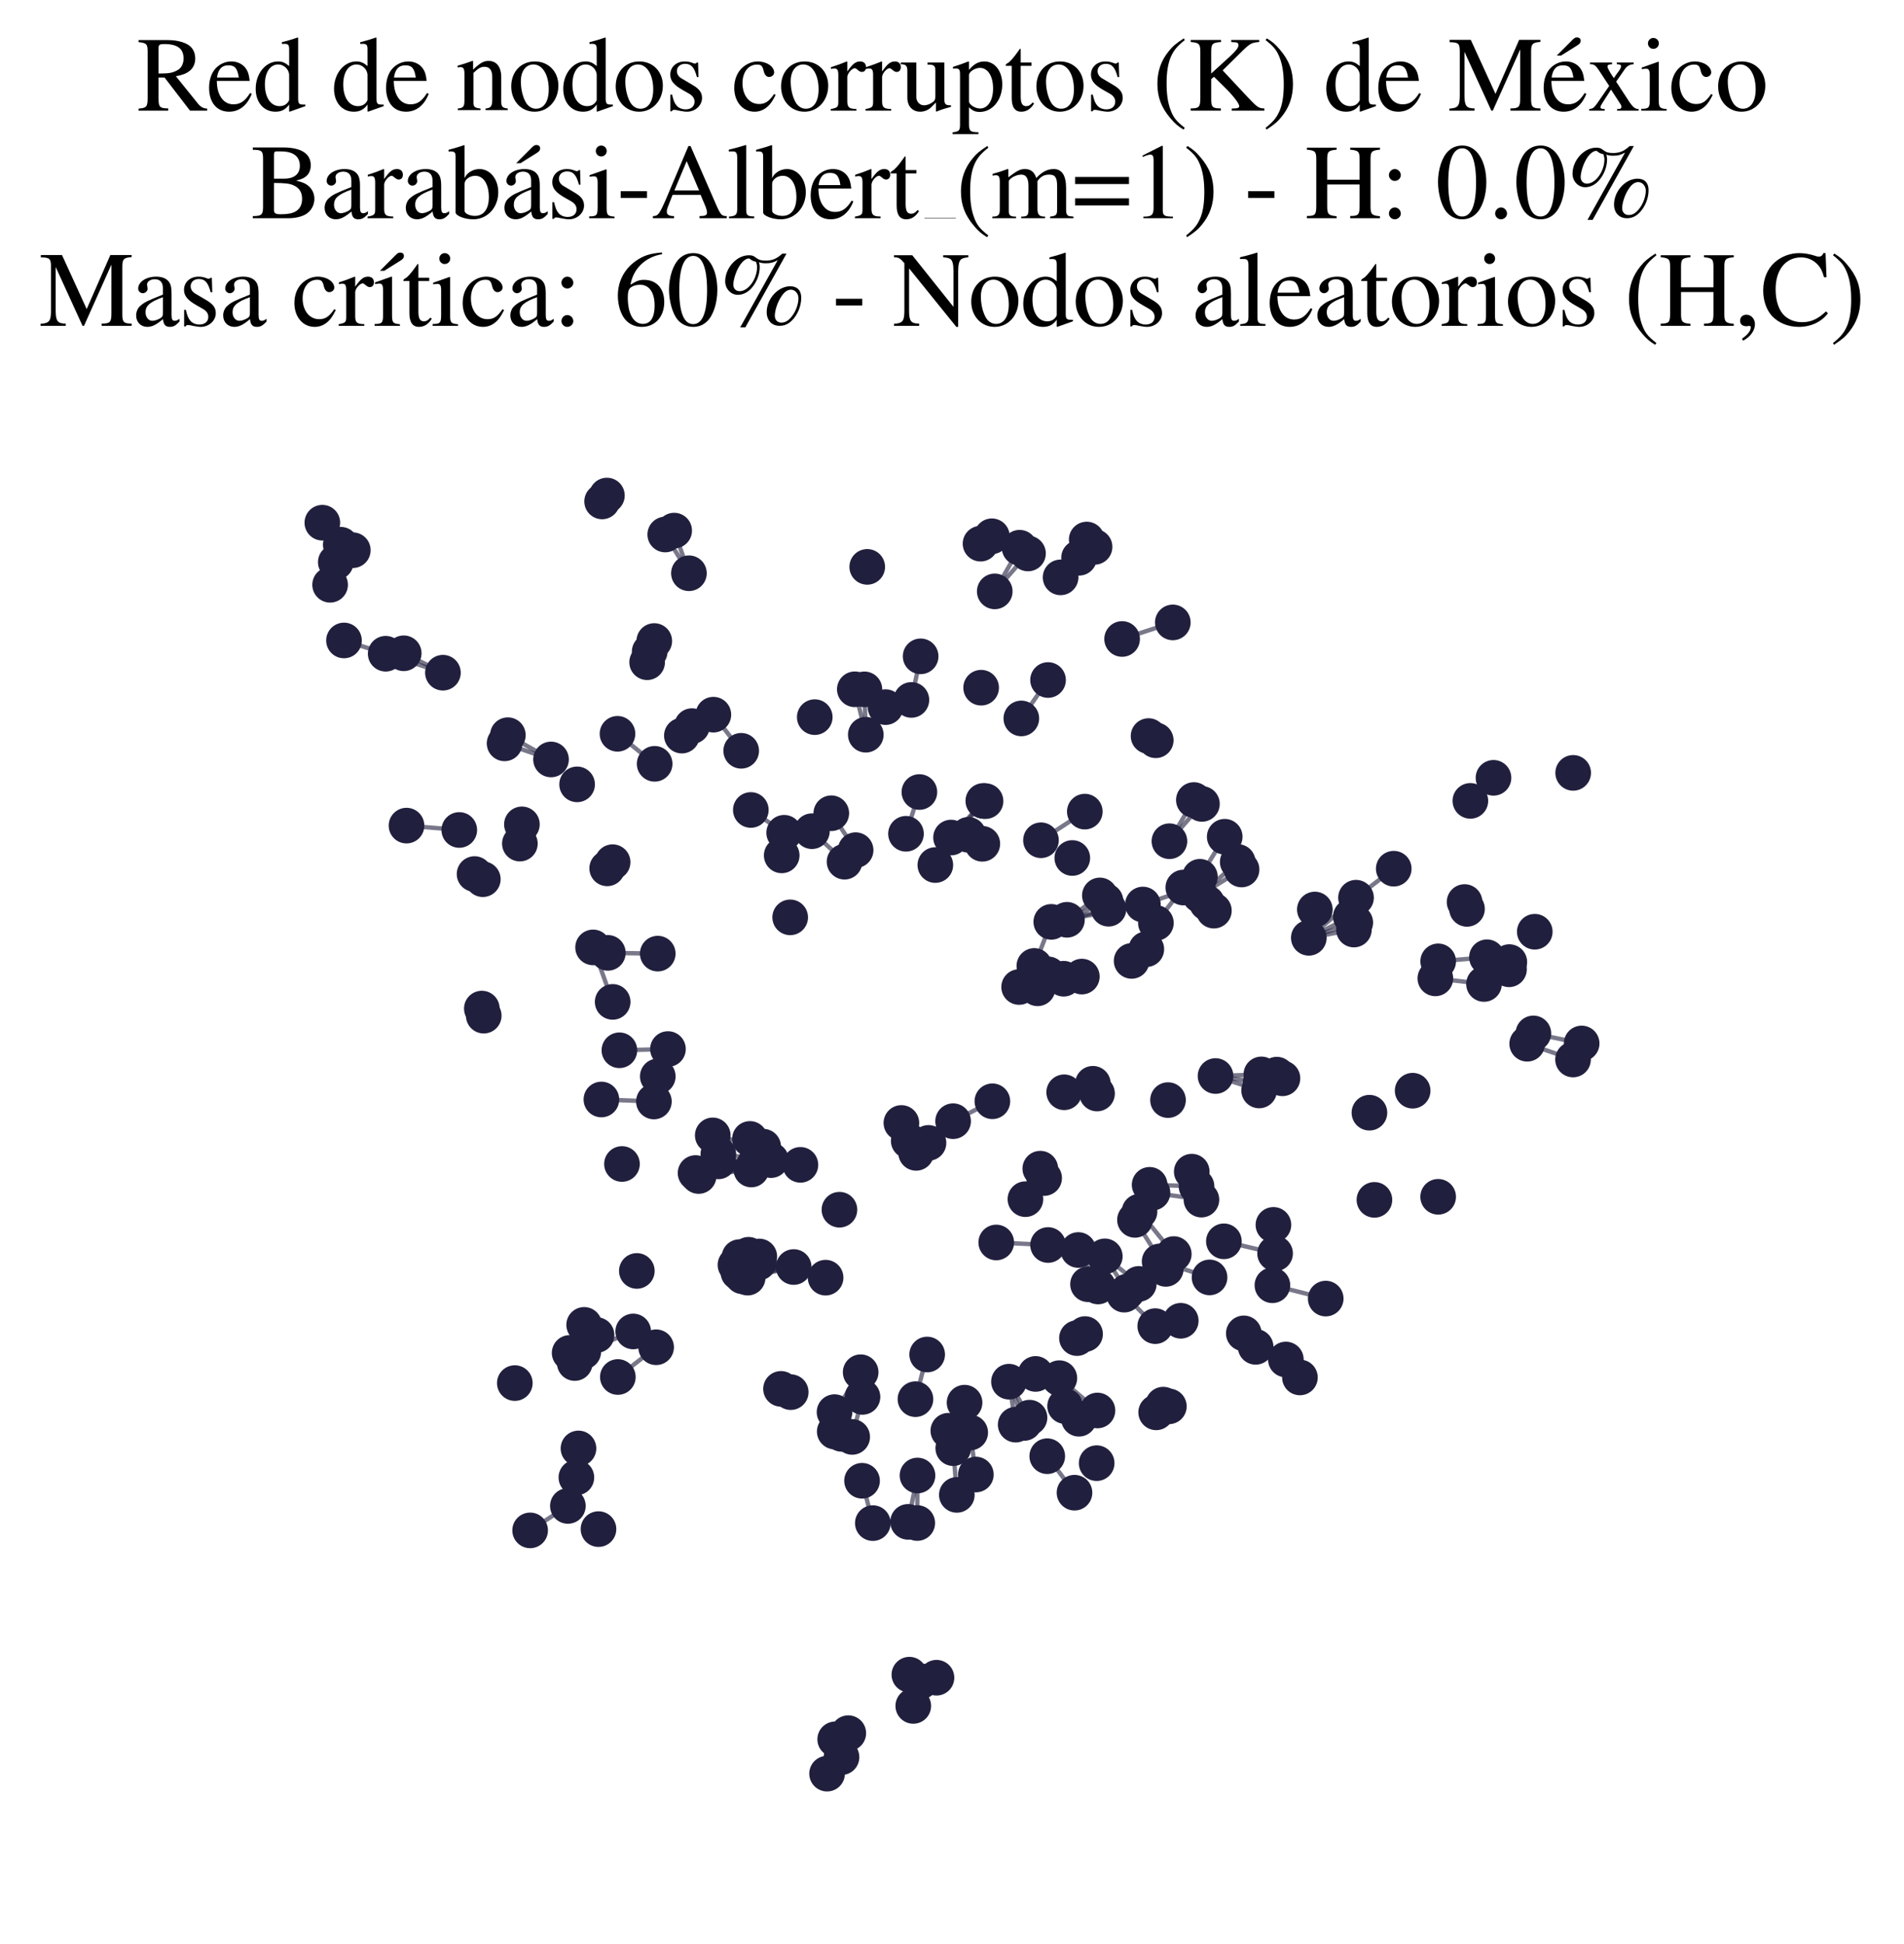 <?xml version="1.0" encoding="utf-8" standalone="no"?>
<!DOCTYPE svg PUBLIC "-//W3C//DTD SVG 1.1//EN"
  "http://www.w3.org/Graphics/SVG/1.1/DTD/svg11.dtd">
<svg xmlns:xlink="http://www.w3.org/1999/xlink" width="174.312pt" height="178.036pt" viewBox="0 0 174.312 178.036" xmlns="http://www.w3.org/2000/svg" version="1.1">
 <defs>
  <style type="text/css">*{stroke-linejoin: round; stroke-linecap: butt}</style>
 </defs>
 <g id="figure_1">
  <g id="patch_1">
   <path d="M 0 178.036 
L 174.312 178.036 
L 174.312 0 
L 0 0 
z
" style="fill: #ffffff"/>
  </g>
  <g id="axes_1">
   <g id="LineCollection_1">
    <path d="M 135.862 90.101 
L 131.407 89.587 
" clip-path="url(#pf8b03f05bf)" style="fill: none; stroke: #201f3d; stroke-opacity: 0.6; stroke-width: 0.4"/>
    <path d="M 100.472 129.155 
L 96.984 126.194 
" clip-path="url(#pf8b03f05bf)" style="fill: none; stroke: #201f3d; stroke-opacity: 0.6; stroke-width: 0.4"/>
    <path d="M 88.823 131.174 
L 89.341 135.02 
" clip-path="url(#pf8b03f05bf)" style="fill: none; stroke: #201f3d; stroke-opacity: 0.6; stroke-width: 0.4"/>
    <path d="M 100.694 81.992 
L 97.679 84.223 
" clip-path="url(#pf8b03f05bf)" style="fill: none; stroke: #201f3d; stroke-opacity: 0.6; stroke-width: 0.4"/>
    <path d="M 104.946 86.916 
L 103.601 87.989 
" clip-path="url(#pf8b03f05bf)" style="fill: none; stroke: #201f3d; stroke-opacity: 0.6; stroke-width: 0.4"/>
    <path d="M 83.255 153.346 
L 83.611 156.207 
" clip-path="url(#pf8b03f05bf)" style="fill: none; stroke: #201f3d; stroke-opacity: 0.6; stroke-width: 0.4"/>
    <path d="M 63.072 52.491 
L 60.904 48.943 
" clip-path="url(#pf8b03f05bf)" style="fill: none; stroke: #201f3d; stroke-opacity: 0.6; stroke-width: 0.4"/>
    <path d="M 63.072 52.491 
L 61.721 48.586 
" clip-path="url(#pf8b03f05bf)" style="fill: none; stroke: #201f3d; stroke-opacity: 0.6; stroke-width: 0.4"/>
    <path d="M 88.654 76.442 
L 85.63 79.209 
" clip-path="url(#pf8b03f05bf)" style="fill: none; stroke: #201f3d; stroke-opacity: 0.6; stroke-width: 0.4"/>
    <path d="M 78.332 77.847 
L 76.105 74.467 
" clip-path="url(#pf8b03f05bf)" style="fill: none; stroke: #201f3d; stroke-opacity: 0.6; stroke-width: 0.4"/>
    <path d="M 101.488 83.21 
L 97.679 84.223 
" clip-path="url(#pf8b03f05bf)" style="fill: none; stroke: #201f3d; stroke-opacity: 0.6; stroke-width: 0.4"/>
    <path d="M 105.249 108.491 
L 109.542 108.627 
" clip-path="url(#pf8b03f05bf)" style="fill: none; stroke: #201f3d; stroke-opacity: 0.6; stroke-width: 0.4"/>
    <path d="M 101.145 115.041 
L 103.202 118.266 
" clip-path="url(#pf8b03f05bf)" style="fill: none; stroke: #201f3d; stroke-opacity: 0.6; stroke-width: 0.4"/>
    <path d="M 101.145 115.041 
L 104.258 117.564 
" clip-path="url(#pf8b03f05bf)" style="fill: none; stroke: #201f3d; stroke-opacity: 0.6; stroke-width: 0.4"/>
    <path d="M 93.757 130.299 
L 92.372 126.517 
" clip-path="url(#pf8b03f05bf)" style="fill: none; stroke: #201f3d; stroke-opacity: 0.6; stroke-width: 0.4"/>
    <path d="M 111.282 98.529 
L 115.275 99.851 
" clip-path="url(#pf8b03f05bf)" style="fill: none; stroke: #201f3d; stroke-opacity: 0.6; stroke-width: 0.4"/>
    <path d="M 111.282 98.529 
L 115.405 99.143 
" clip-path="url(#pf8b03f05bf)" style="fill: none; stroke: #201f3d; stroke-opacity: 0.6; stroke-width: 0.4"/>
    <path d="M 111.282 98.529 
L 115.479 98.38 
" clip-path="url(#pf8b03f05bf)" style="fill: none; stroke: #201f3d; stroke-opacity: 0.6; stroke-width: 0.4"/>
    <path d="M 79.264 67.277 
L 78.259 63.117 
" clip-path="url(#pf8b03f05bf)" style="fill: none; stroke: #201f3d; stroke-opacity: 0.6; stroke-width: 0.4"/>
    <path d="M 79.264 67.277 
L 79.137 63.123 
" clip-path="url(#pf8b03f05bf)" style="fill: none; stroke: #201f3d; stroke-opacity: 0.6; stroke-width: 0.4"/>
    <path d="M 104.632 82.824 
L 97.679 84.223 
" clip-path="url(#pf8b03f05bf)" style="fill: none; stroke: #201f3d; stroke-opacity: 0.6; stroke-width: 0.4"/>
    <path d="M 104.632 82.824 
L 109.625 81.149 
" clip-path="url(#pf8b03f05bf)" style="fill: none; stroke: #201f3d; stroke-opacity: 0.6; stroke-width: 0.4"/>
    <path d="M 90.023 73.34 
L 87.068 76.692 
" clip-path="url(#pf8b03f05bf)" style="fill: none; stroke: #201f3d; stroke-opacity: 0.6; stroke-width: 0.4"/>
    <path d="M 40.55 61.598 
L 35.31 59.861 
" clip-path="url(#pf8b03f05bf)" style="fill: none; stroke: #201f3d; stroke-opacity: 0.6; stroke-width: 0.4"/>
    <path d="M 40.55 61.598 
L 36.961 59.819 
" clip-path="url(#pf8b03f05bf)" style="fill: none; stroke: #201f3d; stroke-opacity: 0.6; stroke-width: 0.4"/>
    <path d="M 97.098 52.868 
L 100.209 50.077 
" clip-path="url(#pf8b03f05bf)" style="fill: none; stroke: #201f3d; stroke-opacity: 0.6; stroke-width: 0.4"/>
    <path d="M 97.098 52.868 
L 99.491 49.403 
" clip-path="url(#pf8b03f05bf)" style="fill: none; stroke: #201f3d; stroke-opacity: 0.6; stroke-width: 0.4"/>
    <path d="M 106.165 115.508 
L 110.735 116.969 
" clip-path="url(#pf8b03f05bf)" style="fill: none; stroke: #201f3d; stroke-opacity: 0.6; stroke-width: 0.4"/>
    <path d="M 140.381 94.627 
L 144.801 95.548 
" clip-path="url(#pf8b03f05bf)" style="fill: none; stroke: #201f3d; stroke-opacity: 0.6; stroke-width: 0.4"/>
    <path d="M 92.372 126.517 
L 94.252 129.812 
" clip-path="url(#pf8b03f05bf)" style="fill: none; stroke: #201f3d; stroke-opacity: 0.6; stroke-width: 0.4"/>
    <path d="M 92.372 126.517 
L 92.986 130.452 
" clip-path="url(#pf8b03f05bf)" style="fill: none; stroke: #201f3d; stroke-opacity: 0.6; stroke-width: 0.4"/>
    <path d="M 95.876 133.34 
L 98.371 136.683 
" clip-path="url(#pf8b03f05bf)" style="fill: none; stroke: #201f3d; stroke-opacity: 0.6; stroke-width: 0.4"/>
    <path d="M 87.598 136.883 
L 87.271 132.605 
" clip-path="url(#pf8b03f05bf)" style="fill: none; stroke: #201f3d; stroke-opacity: 0.6; stroke-width: 0.4"/>
    <path d="M 60.217 87.321 
L 55.649 87.252 
" clip-path="url(#pf8b03f05bf)" style="fill: none; stroke: #201f3d; stroke-opacity: 0.6; stroke-width: 0.4"/>
    <path d="M 107.062 77.028 
L 109.299 73.256 
" clip-path="url(#pf8b03f05bf)" style="fill: none; stroke: #201f3d; stroke-opacity: 0.6; stroke-width: 0.4"/>
    <path d="M 107.062 77.028 
L 110.038 73.613 
" clip-path="url(#pf8b03f05bf)" style="fill: none; stroke: #201f3d; stroke-opacity: 0.6; stroke-width: 0.4"/>
    <path d="M 61.152 96.059 
L 56.707 96.172 
" clip-path="url(#pf8b03f05bf)" style="fill: none; stroke: #201f3d; stroke-opacity: 0.6; stroke-width: 0.4"/>
    <path d="M 72.663 116.019 
L 68.448 116.99 
" clip-path="url(#pf8b03f05bf)" style="fill: none; stroke: #201f3d; stroke-opacity: 0.6; stroke-width: 0.4"/>
    <path d="M 72.663 116.019 
L 67.332 115.824 
" clip-path="url(#pf8b03f05bf)" style="fill: none; stroke: #201f3d; stroke-opacity: 0.6; stroke-width: 0.4"/>
    <path d="M 72.663 116.019 
L 68.644 115.875 
" clip-path="url(#pf8b03f05bf)" style="fill: none; stroke: #201f3d; stroke-opacity: 0.6; stroke-width: 0.4"/>
    <path d="M 72.663 116.019 
L 68.528 114.897 
" clip-path="url(#pf8b03f05bf)" style="fill: none; stroke: #201f3d; stroke-opacity: 0.6; stroke-width: 0.4"/>
    <path d="M 72.663 116.019 
L 67.979 116.868 
" clip-path="url(#pf8b03f05bf)" style="fill: none; stroke: #201f3d; stroke-opacity: 0.6; stroke-width: 0.4"/>
    <path d="M 72.663 116.019 
L 67.968 115.746 
" clip-path="url(#pf8b03f05bf)" style="fill: none; stroke: #201f3d; stroke-opacity: 0.6; stroke-width: 0.4"/>
    <path d="M 72.663 116.019 
L 67.698 115.111 
" clip-path="url(#pf8b03f05bf)" style="fill: none; stroke: #201f3d; stroke-opacity: 0.6; stroke-width: 0.4"/>
    <path d="M 72.663 116.019 
L 67.6 116.513 
" clip-path="url(#pf8b03f05bf)" style="fill: none; stroke: #201f3d; stroke-opacity: 0.6; stroke-width: 0.4"/>
    <path d="M 105.511 109.21 
L 109.991 109.847 
" clip-path="url(#pf8b03f05bf)" style="fill: none; stroke: #201f3d; stroke-opacity: 0.6; stroke-width: 0.4"/>
    <path d="M 78.921 135.59 
L 79.908 139.468 
" clip-path="url(#pf8b03f05bf)" style="fill: none; stroke: #201f3d; stroke-opacity: 0.6; stroke-width: 0.4"/>
    <path d="M 78.961 127.911 
L 78.018 131.575 
" clip-path="url(#pf8b03f05bf)" style="fill: none; stroke: #201f3d; stroke-opacity: 0.6; stroke-width: 0.4"/>
    <path d="M 99.043 89.423 
L 97.377 89.62 
" clip-path="url(#pf8b03f05bf)" style="fill: none; stroke: #201f3d; stroke-opacity: 0.6; stroke-width: 0.4"/>
    <path d="M 35.31 59.861 
L 31.492 58.646 
" clip-path="url(#pf8b03f05bf)" style="fill: none; stroke: #201f3d; stroke-opacity: 0.6; stroke-width: 0.4"/>
    <path d="M 87.257 102.664 
L 83.194 104.467 
" clip-path="url(#pf8b03f05bf)" style="fill: none; stroke: #201f3d; stroke-opacity: 0.6; stroke-width: 0.4"/>
    <path d="M 87.257 102.664 
L 90.852 100.841 
" clip-path="url(#pf8b03f05bf)" style="fill: none; stroke: #201f3d; stroke-opacity: 0.6; stroke-width: 0.4"/>
    <path d="M 114.954 123.327 
L 119.009 126.129 
" clip-path="url(#pf8b03f05bf)" style="fill: none; stroke: #201f3d; stroke-opacity: 0.6; stroke-width: 0.4"/>
    <path d="M 84.883 124.029 
L 83.81 128.118 
" clip-path="url(#pf8b03f05bf)" style="fill: none; stroke: #201f3d; stroke-opacity: 0.6; stroke-width: 0.4"/>
    <path d="M 60.068 123.365 
L 56.565 126.089 
" clip-path="url(#pf8b03f05bf)" style="fill: none; stroke: #201f3d; stroke-opacity: 0.6; stroke-width: 0.4"/>
    <path d="M 57.97 121.919 
L 53.401 123.77 
" clip-path="url(#pf8b03f05bf)" style="fill: none; stroke: #201f3d; stroke-opacity: 0.6; stroke-width: 0.4"/>
    <path d="M 119.823 85.874 
L 124.075 84.477 
" clip-path="url(#pf8b03f05bf)" style="fill: none; stroke: #201f3d; stroke-opacity: 0.6; stroke-width: 0.4"/>
    <path d="M 119.823 85.874 
L 123.951 85.117 
" clip-path="url(#pf8b03f05bf)" style="fill: none; stroke: #201f3d; stroke-opacity: 0.6; stroke-width: 0.4"/>
    <path d="M 119.823 85.874 
L 124.144 82.2 
" clip-path="url(#pf8b03f05bf)" style="fill: none; stroke: #201f3d; stroke-opacity: 0.6; stroke-width: 0.4"/>
    <path d="M 119.823 85.874 
L 123.667 83.94 
" clip-path="url(#pf8b03f05bf)" style="fill: none; stroke: #201f3d; stroke-opacity: 0.6; stroke-width: 0.4"/>
    <path d="M 55.058 100.678 
L 59.865 100.861 
" clip-path="url(#pf8b03f05bf)" style="fill: none; stroke: #201f3d; stroke-opacity: 0.6; stroke-width: 0.4"/>
    <path d="M 104.323 110.944 
L 107.461 114.833 
" clip-path="url(#pf8b03f05bf)" style="fill: none; stroke: #201f3d; stroke-opacity: 0.6; stroke-width: 0.4"/>
    <path d="M 83.135 139.352 
L 83.997 135.109 
" clip-path="url(#pf8b03f05bf)" style="fill: none; stroke: #201f3d; stroke-opacity: 0.6; stroke-width: 0.4"/>
    <path d="M 108.332 81.27 
L 105.823 84.513 
" clip-path="url(#pf8b03f05bf)" style="fill: none; stroke: #201f3d; stroke-opacity: 0.6; stroke-width: 0.4"/>
    <path d="M 103.907 111.702 
L 106.728 116.19 
" clip-path="url(#pf8b03f05bf)" style="fill: none; stroke: #201f3d; stroke-opacity: 0.6; stroke-width: 0.4"/>
    <path d="M 116.735 114.775 
L 112.048 113.665 
" clip-path="url(#pf8b03f05bf)" style="fill: none; stroke: #201f3d; stroke-opacity: 0.6; stroke-width: 0.4"/>
    <path d="M 102.924 118.549 
L 105.763 121.431 
" clip-path="url(#pf8b03f05bf)" style="fill: none; stroke: #201f3d; stroke-opacity: 0.6; stroke-width: 0.4"/>
    <path d="M 82.944 76.347 
L 84.171 72.524 
" clip-path="url(#pf8b03f05bf)" style="fill: none; stroke: #201f3d; stroke-opacity: 0.6; stroke-width: 0.4"/>
    <path d="M 87.068 76.692 
L 90.226 73.357 
" clip-path="url(#pf8b03f05bf)" style="fill: none; stroke: #201f3d; stroke-opacity: 0.6; stroke-width: 0.4"/>
    <path d="M 109.852 80.284 
L 112.124 76.619 
" clip-path="url(#pf8b03f05bf)" style="fill: none; stroke: #201f3d; stroke-opacity: 0.6; stroke-width: 0.4"/>
    <path d="M 97.511 128.754 
L 94.81 125.808 
" clip-path="url(#pf8b03f05bf)" style="fill: none; stroke: #201f3d; stroke-opacity: 0.6; stroke-width: 0.4"/>
    <path d="M 94.695 88.448 
L 96.246 84.413 
" clip-path="url(#pf8b03f05bf)" style="fill: none; stroke: #201f3d; stroke-opacity: 0.6; stroke-width: 0.4"/>
    <path d="M 77.041 160.899 
L 77.661 158.702 
" clip-path="url(#pf8b03f05bf)" style="fill: none; stroke: #201f3d; stroke-opacity: 0.6; stroke-width: 0.4"/>
    <path d="M 77.319 78.904 
L 74.332 76.111 
" clip-path="url(#pf8b03f05bf)" style="fill: none; stroke: #201f3d; stroke-opacity: 0.6; stroke-width: 0.4"/>
    <path d="M 83.194 104.467 
L 83.872 105.565 
" clip-path="url(#pf8b03f05bf)" style="fill: none; stroke: #201f3d; stroke-opacity: 0.6; stroke-width: 0.4"/>
    <path d="M 83.194 104.467 
L 85.004 104.653 
" clip-path="url(#pf8b03f05bf)" style="fill: none; stroke: #201f3d; stroke-opacity: 0.6; stroke-width: 0.4"/>
    <path d="M 83.194 104.467 
L 82.523 102.827 
" clip-path="url(#pf8b03f05bf)" style="fill: none; stroke: #201f3d; stroke-opacity: 0.6; stroke-width: 0.4"/>
    <path d="M 83.439 64.091 
L 84.285 60.099 
" clip-path="url(#pf8b03f05bf)" style="fill: none; stroke: #201f3d; stroke-opacity: 0.6; stroke-width: 0.4"/>
    <path d="M 50.446 69.542 
L 46.495 67.319 
" clip-path="url(#pf8b03f05bf)" style="fill: none; stroke: #201f3d; stroke-opacity: 0.6; stroke-width: 0.4"/>
    <path d="M 50.446 69.542 
L 46.196 68.068 
" clip-path="url(#pf8b03f05bf)" style="fill: none; stroke: #201f3d; stroke-opacity: 0.6; stroke-width: 0.4"/>
    <path d="M 42.047 75.999 
L 37.216 75.6 
" clip-path="url(#pf8b03f05bf)" style="fill: none; stroke: #201f3d; stroke-opacity: 0.6; stroke-width: 0.4"/>
    <path d="M 91.07 54.151 
L 93.347 50.153 
" clip-path="url(#pf8b03f05bf)" style="fill: none; stroke: #201f3d; stroke-opacity: 0.6; stroke-width: 0.4"/>
    <path d="M 91.07 54.151 
L 94.114 50.679 
" clip-path="url(#pf8b03f05bf)" style="fill: none; stroke: #201f3d; stroke-opacity: 0.6; stroke-width: 0.4"/>
    <path d="M 102.73 58.511 
L 107.371 56.993 
" clip-path="url(#pf8b03f05bf)" style="fill: none; stroke: #201f3d; stroke-opacity: 0.6; stroke-width: 0.4"/>
    <path d="M 116.49 117.688 
L 121.37 118.909 
" clip-path="url(#pf8b03f05bf)" style="fill: none; stroke: #201f3d; stroke-opacity: 0.6; stroke-width: 0.4"/>
    <path d="M 113.871 122.095 
L 117.721 124.487 
" clip-path="url(#pf8b03f05bf)" style="fill: none; stroke: #201f3d; stroke-opacity: 0.6; stroke-width: 0.4"/>
    <path d="M 68.783 107.088 
L 63.679 107.41 
" clip-path="url(#pf8b03f05bf)" style="fill: none; stroke: #201f3d; stroke-opacity: 0.6; stroke-width: 0.4"/>
    <path d="M 68.783 107.088 
L 63.96 107.685 
" clip-path="url(#pf8b03f05bf)" style="fill: none; stroke: #201f3d; stroke-opacity: 0.6; stroke-width: 0.4"/>
    <path d="M 70.587 106.229 
L 65.764 105.679 
" clip-path="url(#pf8b03f05bf)" style="fill: none; stroke: #201f3d; stroke-opacity: 0.6; stroke-width: 0.4"/>
    <path d="M 70.587 106.229 
L 65.77 106.343 
" clip-path="url(#pf8b03f05bf)" style="fill: none; stroke: #201f3d; stroke-opacity: 0.6; stroke-width: 0.4"/>
    <path d="M 93.503 65.786 
L 95.95 62.268 
" clip-path="url(#pf8b03f05bf)" style="fill: none; stroke: #201f3d; stroke-opacity: 0.6; stroke-width: 0.4"/>
    <path d="M 95.301 76.94 
L 99.315 74.318 
" clip-path="url(#pf8b03f05bf)" style="fill: none; stroke: #201f3d; stroke-opacity: 0.6; stroke-width: 0.4"/>
    <path d="M 91.207 113.77 
L 95.95 114.002 
" clip-path="url(#pf8b03f05bf)" style="fill: none; stroke: #201f3d; stroke-opacity: 0.6; stroke-width: 0.4"/>
    <path d="M 83.975 139.46 
L 83.997 135.109 
" clip-path="url(#pf8b03f05bf)" style="fill: none; stroke: #201f3d; stroke-opacity: 0.6; stroke-width: 0.4"/>
    <path d="M 69.096 106.574 
L 73.277 106.662 
" clip-path="url(#pf8b03f05bf)" style="fill: none; stroke: #201f3d; stroke-opacity: 0.6; stroke-width: 0.4"/>
    <path d="M 97.679 84.223 
L 101.209 82.503 
" clip-path="url(#pf8b03f05bf)" style="fill: none; stroke: #201f3d; stroke-opacity: 0.6; stroke-width: 0.4"/>
    <path d="M 97.427 100.017 
L 100.434 100.131 
" clip-path="url(#pf8b03f05bf)" style="fill: none; stroke: #201f3d; stroke-opacity: 0.6; stroke-width: 0.4"/>
    <path d="M 97.427 100.017 
L 100.055 99.239 
" clip-path="url(#pf8b03f05bf)" style="fill: none; stroke: #201f3d; stroke-opacity: 0.6; stroke-width: 0.4"/>
    <path d="M 59.934 69.941 
L 56.532 67.192 
" clip-path="url(#pf8b03f05bf)" style="fill: none; stroke: #201f3d; stroke-opacity: 0.6; stroke-width: 0.4"/>
    <path d="M 144.012 97.016 
L 139.816 95.574 
" clip-path="url(#pf8b03f05bf)" style="fill: none; stroke: #201f3d; stroke-opacity: 0.6; stroke-width: 0.4"/>
    <path d="M 134.613 73.335 
L 136.73 71.223 
" clip-path="url(#pf8b03f05bf)" style="fill: none; stroke: #201f3d; stroke-opacity: 0.6; stroke-width: 0.4"/>
    <path d="M 95.966 89.219 
L 93.302 90.378 
" clip-path="url(#pf8b03f05bf)" style="fill: none; stroke: #201f3d; stroke-opacity: 0.6; stroke-width: 0.4"/>
    <path d="M 95.966 89.219 
L 97.377 89.62 
" clip-path="url(#pf8b03f05bf)" style="fill: none; stroke: #201f3d; stroke-opacity: 0.6; stroke-width: 0.4"/>
    <path d="M 95.966 89.219 
L 94.991 90.497 
" clip-path="url(#pf8b03f05bf)" style="fill: none; stroke: #201f3d; stroke-opacity: 0.6; stroke-width: 0.4"/>
    <path d="M 65.253 103.964 
L 69.869 104.997 
" clip-path="url(#pf8b03f05bf)" style="fill: none; stroke: #201f3d; stroke-opacity: 0.6; stroke-width: 0.4"/>
    <path d="M 113.315 78.928 
L 109.858 81.972 
" clip-path="url(#pf8b03f05bf)" style="fill: none; stroke: #201f3d; stroke-opacity: 0.6; stroke-width: 0.4"/>
    <path d="M 131.667 88.028 
L 136.132 87.654 
" clip-path="url(#pf8b03f05bf)" style="fill: none; stroke: #201f3d; stroke-opacity: 0.6; stroke-width: 0.4"/>
    <path d="M 31.198 49.878 
L 29.511 47.863 
" clip-path="url(#pf8b03f05bf)" style="fill: none; stroke: #201f3d; stroke-opacity: 0.6; stroke-width: 0.4"/>
    <path d="M 100.523 117.8 
L 98.719 114.46 
" clip-path="url(#pf8b03f05bf)" style="fill: none; stroke: #201f3d; stroke-opacity: 0.6; stroke-width: 0.4"/>
    <path d="M 76.463 159.266 
L 75.72 162.409 
" clip-path="url(#pf8b03f05bf)" style="fill: none; stroke: #201f3d; stroke-opacity: 0.6; stroke-width: 0.4"/>
    <path d="M 124.144 82.2 
L 127.598 79.544 
" clip-path="url(#pf8b03f05bf)" style="fill: none; stroke: #201f3d; stroke-opacity: 0.6; stroke-width: 0.4"/>
    <path d="M 67.857 68.749 
L 65.31 65.441 
" clip-path="url(#pf8b03f05bf)" style="fill: none; stroke: #201f3d; stroke-opacity: 0.6; stroke-width: 0.4"/>
    <path d="M 51.99 137.896 
L 48.534 140.134 
" clip-path="url(#pf8b03f05bf)" style="fill: none; stroke: #201f3d; stroke-opacity: 0.6; stroke-width: 0.4"/>
    <path d="M 56.09 91.741 
L 54.297 86.752 
" clip-path="url(#pf8b03f05bf)" style="fill: none; stroke: #201f3d; stroke-opacity: 0.6; stroke-width: 0.4"/>
    <path d="M 78.795 125.651 
L 76.402 129.305 
" clip-path="url(#pf8b03f05bf)" style="fill: none; stroke: #201f3d; stroke-opacity: 0.6; stroke-width: 0.4"/>
    <path d="M 113.666 79.617 
L 109.858 81.972 
" clip-path="url(#pf8b03f05bf)" style="fill: none; stroke: #201f3d; stroke-opacity: 0.6; stroke-width: 0.4"/>
    <path d="M 68.738 74.168 
L 71.791 76.254 
" clip-path="url(#pf8b03f05bf)" style="fill: none; stroke: #201f3d; stroke-opacity: 0.6; stroke-width: 0.4"/>
   </g>
   <g id="PathCollection_1">
    <defs>
     <path id="m3210cc7c4c" d="M 0 1.581 
C 0.419 1.581 0.822 1.415 1.118 1.118 
C 1.415 0.822 1.581 0.419 1.581 0 
C 1.581 -0.419 1.415 -0.822 1.118 -1.118 
C 0.822 -1.415 0.419 -1.581 0 -1.581 
C -0.419 -1.581 -0.822 -1.415 -1.118 -1.118 
C -1.415 -0.822 -1.581 -0.419 -1.581 0 
C -1.581 0.419 -1.415 0.822 -1.118 1.118 
C -0.822 1.415 -0.419 1.581 0 1.581 
z
" style="stroke: #201f3d; stroke-width: 0.1"/>
    </defs>
    <g clip-path="url(#pf8b03f05bf)">
     <use xlink:href="#m3210cc7c4c" x="97.511" y="128.754" style="fill: #201f3d; stroke: #201f3d; stroke-width: 0.1"/>
     <use xlink:href="#m3210cc7c4c" x="100.055" y="99.239" style="fill: #201f3d; stroke: #201f3d; stroke-width: 0.1"/>
     <use xlink:href="#m3210cc7c4c" x="78.921" y="135.59" style="fill: #201f3d; stroke: #201f3d; stroke-width: 0.1"/>
     <use xlink:href="#m3210cc7c4c" x="140.509" y="85.317" style="fill: #201f3d; stroke: #201f3d; stroke-width: 0.1"/>
     <use xlink:href="#m3210cc7c4c" x="70.587" y="106.229" style="fill: #201f3d; stroke: #201f3d; stroke-width: 0.1"/>
     <use xlink:href="#m3210cc7c4c" x="103.907" y="111.702" style="fill: #201f3d; stroke: #201f3d; stroke-width: 0.1"/>
     <use xlink:href="#m3210cc7c4c" x="109.106" y="107.285" style="fill: #201f3d; stroke: #201f3d; stroke-width: 0.1"/>
     <use xlink:href="#m3210cc7c4c" x="85.63" y="79.209" style="fill: #201f3d; stroke: #201f3d; stroke-width: 0.1"/>
     <use xlink:href="#m3210cc7c4c" x="83.255" y="153.346" style="fill: #201f3d; stroke: #201f3d; stroke-width: 0.1"/>
     <use xlink:href="#m3210cc7c4c" x="104.258" y="117.564" style="fill: #201f3d; stroke: #201f3d; stroke-width: 0.1"/>
     <use xlink:href="#m3210cc7c4c" x="83.975" y="139.46" style="fill: #201f3d; stroke: #201f3d; stroke-width: 0.1"/>
     <use xlink:href="#m3210cc7c4c" x="74.591" y="65.667" style="fill: #201f3d; stroke: #201f3d; stroke-width: 0.1"/>
     <use xlink:href="#m3210cc7c4c" x="99.491" y="49.403" style="fill: #201f3d; stroke: #201f3d; stroke-width: 0.1"/>
     <use xlink:href="#m3210cc7c4c" x="109.991" y="109.847" style="fill: #201f3d; stroke: #201f3d; stroke-width: 0.1"/>
     <use xlink:href="#m3210cc7c4c" x="83.611" y="156.207" style="fill: #201f3d; stroke: #201f3d; stroke-width: 0.1"/>
     <use xlink:href="#m3210cc7c4c" x="83.997" y="135.109" style="fill: #201f3d; stroke: #201f3d; stroke-width: 0.1"/>
     <use xlink:href="#m3210cc7c4c" x="52.152" y="123.884" style="fill: #201f3d; stroke: #201f3d; stroke-width: 0.1"/>
     <use xlink:href="#m3210cc7c4c" x="98.169" y="78.564" style="fill: #201f3d; stroke: #201f3d; stroke-width: 0.1"/>
     <use xlink:href="#m3210cc7c4c" x="134.613" y="73.335" style="fill: #201f3d; stroke: #201f3d; stroke-width: 0.1"/>
     <use xlink:href="#m3210cc7c4c" x="77.052" y="131.296" style="fill: #201f3d; stroke: #201f3d; stroke-width: 0.1"/>
     <use xlink:href="#m3210cc7c4c" x="94.114" y="50.679" style="fill: #201f3d; stroke: #201f3d; stroke-width: 0.1"/>
     <use xlink:href="#m3210cc7c4c" x="76.402" y="129.305" style="fill: #201f3d; stroke: #201f3d; stroke-width: 0.1"/>
     <use xlink:href="#m3210cc7c4c" x="67.979" y="116.868" style="fill: #201f3d; stroke: #201f3d; stroke-width: 0.1"/>
     <use xlink:href="#m3210cc7c4c" x="68.528" y="114.897" style="fill: #201f3d; stroke: #201f3d; stroke-width: 0.1"/>
     <use xlink:href="#m3210cc7c4c" x="117.409" y="98.739" style="fill: #201f3d; stroke: #201f3d; stroke-width: 0.1"/>
     <use xlink:href="#m3210cc7c4c" x="78.018" y="131.575" style="fill: #201f3d; stroke: #201f3d; stroke-width: 0.1"/>
     <use xlink:href="#m3210cc7c4c" x="106.496" y="128.619" style="fill: #201f3d; stroke: #201f3d; stroke-width: 0.1"/>
     <use xlink:href="#m3210cc7c4c" x="116.735" y="114.775" style="fill: #201f3d; stroke: #201f3d; stroke-width: 0.1"/>
     <use xlink:href="#m3210cc7c4c" x="89.824" y="62.971" style="fill: #201f3d; stroke: #201f3d; stroke-width: 0.1"/>
     <use xlink:href="#m3210cc7c4c" x="109.858" y="81.972" style="fill: #201f3d; stroke: #201f3d; stroke-width: 0.1"/>
     <use xlink:href="#m3210cc7c4c" x="144.801" y="95.548" style="fill: #201f3d; stroke: #201f3d; stroke-width: 0.1"/>
     <use xlink:href="#m3210cc7c4c" x="36.961" y="59.819" style="fill: #201f3d; stroke: #201f3d; stroke-width: 0.1"/>
     <use xlink:href="#m3210cc7c4c" x="55.649" y="87.252" style="fill: #201f3d; stroke: #201f3d; stroke-width: 0.1"/>
     <use xlink:href="#m3210cc7c4c" x="88.306" y="128.439" style="fill: #201f3d; stroke: #201f3d; stroke-width: 0.1"/>
     <use xlink:href="#m3210cc7c4c" x="100.694" y="81.992" style="fill: #201f3d; stroke: #201f3d; stroke-width: 0.1"/>
     <use xlink:href="#m3210cc7c4c" x="54.792" y="140.017" style="fill: #201f3d; stroke: #201f3d; stroke-width: 0.1"/>
     <use xlink:href="#m3210cc7c4c" x="83.872" y="105.565" style="fill: #201f3d; stroke: #201f3d; stroke-width: 0.1"/>
     <use xlink:href="#m3210cc7c4c" x="125.829" y="109.869" style="fill: #201f3d; stroke: #201f3d; stroke-width: 0.1"/>
     <use xlink:href="#m3210cc7c4c" x="72.342" y="84" style="fill: #201f3d; stroke: #201f3d; stroke-width: 0.1"/>
     <use xlink:href="#m3210cc7c4c" x="59.865" y="100.861" style="fill: #201f3d; stroke: #201f3d; stroke-width: 0.1"/>
     <use xlink:href="#m3210cc7c4c" x="99.315" y="74.318" style="fill: #201f3d; stroke: #201f3d; stroke-width: 0.1"/>
     <use xlink:href="#m3210cc7c4c" x="74.332" y="76.111" style="fill: #201f3d; stroke: #201f3d; stroke-width: 0.1"/>
     <use xlink:href="#m3210cc7c4c" x="57.97" y="121.919" style="fill: #201f3d; stroke: #201f3d; stroke-width: 0.1"/>
     <use xlink:href="#m3210cc7c4c" x="76.105" y="74.467" style="fill: #201f3d; stroke: #201f3d; stroke-width: 0.1"/>
     <use xlink:href="#m3210cc7c4c" x="78.795" y="125.651" style="fill: #201f3d; stroke: #201f3d; stroke-width: 0.1"/>
     <use xlink:href="#m3210cc7c4c" x="107.062" y="77.028" style="fill: #201f3d; stroke: #201f3d; stroke-width: 0.1"/>
     <use xlink:href="#m3210cc7c4c" x="83.81" y="128.118" style="fill: #201f3d; stroke: #201f3d; stroke-width: 0.1"/>
     <use xlink:href="#m3210cc7c4c" x="53.48" y="121.315" style="fill: #201f3d; stroke: #201f3d; stroke-width: 0.1"/>
     <use xlink:href="#m3210cc7c4c" x="84.285" y="60.099" style="fill: #201f3d; stroke: #201f3d; stroke-width: 0.1"/>
     <use xlink:href="#m3210cc7c4c" x="89.769" y="49.783" style="fill: #201f3d; stroke: #201f3d; stroke-width: 0.1"/>
     <use xlink:href="#m3210cc7c4c" x="111.282" y="98.529" style="fill: #201f3d; stroke: #201f3d; stroke-width: 0.1"/>
     <use xlink:href="#m3210cc7c4c" x="44.287" y="93.002" style="fill: #201f3d; stroke: #201f3d; stroke-width: 0.1"/>
     <use xlink:href="#m3210cc7c4c" x="79.395" y="51.907" style="fill: #201f3d; stroke: #201f3d; stroke-width: 0.1"/>
     <use xlink:href="#m3210cc7c4c" x="88.823" y="131.174" style="fill: #201f3d; stroke: #201f3d; stroke-width: 0.1"/>
     <use xlink:href="#m3210cc7c4c" x="44.112" y="92.353" style="fill: #201f3d; stroke: #201f3d; stroke-width: 0.1"/>
     <use xlink:href="#m3210cc7c4c" x="116.49" y="117.688" style="fill: #201f3d; stroke: #201f3d; stroke-width: 0.1"/>
     <use xlink:href="#m3210cc7c4c" x="92.986" y="130.452" style="fill: #201f3d; stroke: #201f3d; stroke-width: 0.1"/>
     <use xlink:href="#m3210cc7c4c" x="108.332" y="81.27" style="fill: #201f3d; stroke: #201f3d; stroke-width: 0.1"/>
     <use xlink:href="#m3210cc7c4c" x="56.942" y="106.584" style="fill: #201f3d; stroke: #201f3d; stroke-width: 0.1"/>
     <use xlink:href="#m3210cc7c4c" x="95.876" y="133.34" style="fill: #201f3d; stroke: #201f3d; stroke-width: 0.1"/>
     <use xlink:href="#m3210cc7c4c" x="100.4" y="133.978" style="fill: #201f3d; stroke: #201f3d; stroke-width: 0.1"/>
     <use xlink:href="#m3210cc7c4c" x="103.601" y="87.989" style="fill: #201f3d; stroke: #201f3d; stroke-width: 0.1"/>
     <use xlink:href="#m3210cc7c4c" x="56.565" y="126.089" style="fill: #201f3d; stroke: #201f3d; stroke-width: 0.1"/>
     <use xlink:href="#m3210cc7c4c" x="107.01" y="128.778" style="fill: #201f3d; stroke: #201f3d; stroke-width: 0.1"/>
     <use xlink:href="#m3210cc7c4c" x="40.55" y="61.598" style="fill: #201f3d; stroke: #201f3d; stroke-width: 0.1"/>
     <use xlink:href="#m3210cc7c4c" x="109.542" y="108.627" style="fill: #201f3d; stroke: #201f3d; stroke-width: 0.1"/>
     <use xlink:href="#m3210cc7c4c" x="131.407" y="89.587" style="fill: #201f3d; stroke: #201f3d; stroke-width: 0.1"/>
     <use xlink:href="#m3210cc7c4c" x="90.806" y="49.105" style="fill: #201f3d; stroke: #201f3d; stroke-width: 0.1"/>
     <use xlink:href="#m3210cc7c4c" x="75.72" y="162.409" style="fill: #201f3d; stroke: #201f3d; stroke-width: 0.1"/>
     <use xlink:href="#m3210cc7c4c" x="67.6" y="116.513" style="fill: #201f3d; stroke: #201f3d; stroke-width: 0.1"/>
     <use xlink:href="#m3210cc7c4c" x="82.944" y="76.347" style="fill: #201f3d; stroke: #201f3d; stroke-width: 0.1"/>
     <use xlink:href="#m3210cc7c4c" x="60.22" y="98.563" style="fill: #201f3d; stroke: #201f3d; stroke-width: 0.1"/>
     <use xlink:href="#m3210cc7c4c" x="107.461" y="114.833" style="fill: #201f3d; stroke: #201f3d; stroke-width: 0.1"/>
     <use xlink:href="#m3210cc7c4c" x="95.592" y="107.871" style="fill: #201f3d; stroke: #201f3d; stroke-width: 0.1"/>
     <use xlink:href="#m3210cc7c4c" x="100.523" y="117.8" style="fill: #201f3d; stroke: #201f3d; stroke-width: 0.1"/>
     <use xlink:href="#m3210cc7c4c" x="54.297" y="86.752" style="fill: #201f3d; stroke: #201f3d; stroke-width: 0.1"/>
     <use xlink:href="#m3210cc7c4c" x="79.137" y="63.123" style="fill: #201f3d; stroke: #201f3d; stroke-width: 0.1"/>
     <use xlink:href="#m3210cc7c4c" x="77.041" y="160.899" style="fill: #201f3d; stroke: #201f3d; stroke-width: 0.1"/>
     <use xlink:href="#m3210cc7c4c" x="60.904" y="48.943" style="fill: #201f3d; stroke: #201f3d; stroke-width: 0.1"/>
     <use xlink:href="#m3210cc7c4c" x="120.375" y="83.282" style="fill: #201f3d; stroke: #201f3d; stroke-width: 0.1"/>
     <use xlink:href="#m3210cc7c4c" x="67.332" y="115.824" style="fill: #201f3d; stroke: #201f3d; stroke-width: 0.1"/>
     <use xlink:href="#m3210cc7c4c" x="59.934" y="69.941" style="fill: #201f3d; stroke: #201f3d; stroke-width: 0.1"/>
     <use xlink:href="#m3210cc7c4c" x="93.757" y="130.299" style="fill: #201f3d; stroke: #201f3d; stroke-width: 0.1"/>
     <use xlink:href="#m3210cc7c4c" x="113.871" y="122.095" style="fill: #201f3d; stroke: #201f3d; stroke-width: 0.1"/>
     <use xlink:href="#m3210cc7c4c" x="98.719" y="114.46" style="fill: #201f3d; stroke: #201f3d; stroke-width: 0.1"/>
     <use xlink:href="#m3210cc7c4c" x="94.695" y="88.448" style="fill: #201f3d; stroke: #201f3d; stroke-width: 0.1"/>
     <use xlink:href="#m3210cc7c4c" x="112.124" y="76.619" style="fill: #201f3d; stroke: #201f3d; stroke-width: 0.1"/>
     <use xlink:href="#m3210cc7c4c" x="89.341" y="135.02" style="fill: #201f3d; stroke: #201f3d; stroke-width: 0.1"/>
     <use xlink:href="#m3210cc7c4c" x="99.609" y="117.594" style="fill: #201f3d; stroke: #201f3d; stroke-width: 0.1"/>
     <use xlink:href="#m3210cc7c4c" x="79.908" y="139.468" style="fill: #201f3d; stroke: #201f3d; stroke-width: 0.1"/>
     <use xlink:href="#m3210cc7c4c" x="30.742" y="51.475" style="fill: #201f3d; stroke: #201f3d; stroke-width: 0.1"/>
     <use xlink:href="#m3210cc7c4c" x="30.222" y="53.547" style="fill: #201f3d; stroke: #201f3d; stroke-width: 0.1"/>
     <use xlink:href="#m3210cc7c4c" x="61.152" y="96.059" style="fill: #201f3d; stroke: #201f3d; stroke-width: 0.1"/>
     <use xlink:href="#m3210cc7c4c" x="102.924" y="118.549" style="fill: #201f3d; stroke: #201f3d; stroke-width: 0.1"/>
     <use xlink:href="#m3210cc7c4c" x="52.835" y="71.823" style="fill: #201f3d; stroke: #201f3d; stroke-width: 0.1"/>
     <use xlink:href="#m3210cc7c4c" x="124.075" y="84.477" style="fill: #201f3d; stroke: #201f3d; stroke-width: 0.1"/>
     <use xlink:href="#m3210cc7c4c" x="97.679" y="84.223" style="fill: #201f3d; stroke: #201f3d; stroke-width: 0.1"/>
     <use xlink:href="#m3210cc7c4c" x="140.381" y="94.627" style="fill: #201f3d; stroke: #201f3d; stroke-width: 0.1"/>
     <use xlink:href="#m3210cc7c4c" x="83.439" y="64.091" style="fill: #201f3d; stroke: #201f3d; stroke-width: 0.1"/>
     <use xlink:href="#m3210cc7c4c" x="78.961" y="127.911" style="fill: #201f3d; stroke: #201f3d; stroke-width: 0.1"/>
     <use xlink:href="#m3210cc7c4c" x="97.427" y="100.017" style="fill: #201f3d; stroke: #201f3d; stroke-width: 0.1"/>
     <use xlink:href="#m3210cc7c4c" x="114.954" y="123.327" style="fill: #201f3d; stroke: #201f3d; stroke-width: 0.1"/>
     <use xlink:href="#m3210cc7c4c" x="110.5" y="82.685" style="fill: #201f3d; stroke: #201f3d; stroke-width: 0.1"/>
     <use xlink:href="#m3210cc7c4c" x="65.764" y="105.679" style="fill: #201f3d; stroke: #201f3d; stroke-width: 0.1"/>
     <use xlink:href="#m3210cc7c4c" x="97.377" y="89.62" style="fill: #201f3d; stroke: #201f3d; stroke-width: 0.1"/>
     <use xlink:href="#m3210cc7c4c" x="72.392" y="127.475" style="fill: #201f3d; stroke: #201f3d; stroke-width: 0.1"/>
     <use xlink:href="#m3210cc7c4c" x="95.301" y="76.94" style="fill: #201f3d; stroke: #201f3d; stroke-width: 0.1"/>
     <use xlink:href="#m3210cc7c4c" x="106.932" y="100.734" style="fill: #201f3d; stroke: #201f3d; stroke-width: 0.1"/>
     <use xlink:href="#m3210cc7c4c" x="59.246" y="60.638" style="fill: #201f3d; stroke: #201f3d; stroke-width: 0.1"/>
     <use xlink:href="#m3210cc7c4c" x="68.738" y="74.168" style="fill: #201f3d; stroke: #201f3d; stroke-width: 0.1"/>
     <use xlink:href="#m3210cc7c4c" x="98.597" y="122.527" style="fill: #201f3d; stroke: #201f3d; stroke-width: 0.1"/>
     <use xlink:href="#m3210cc7c4c" x="104.632" y="82.824" style="fill: #201f3d; stroke: #201f3d; stroke-width: 0.1"/>
     <use xlink:href="#m3210cc7c4c" x="69.514" y="115.052" style="fill: #201f3d; stroke: #201f3d; stroke-width: 0.1"/>
     <use xlink:href="#m3210cc7c4c" x="87.271" y="132.605" style="fill: #201f3d; stroke: #201f3d; stroke-width: 0.1"/>
     <use xlink:href="#m3210cc7c4c" x="78.332" y="77.847" style="fill: #201f3d; stroke: #201f3d; stroke-width: 0.1"/>
     <use xlink:href="#m3210cc7c4c" x="116.583" y="112.159" style="fill: #201f3d; stroke: #201f3d; stroke-width: 0.1"/>
     <use xlink:href="#m3210cc7c4c" x="110.735" y="116.969" style="fill: #201f3d; stroke: #201f3d; stroke-width: 0.1"/>
     <use xlink:href="#m3210cc7c4c" x="95.24" y="107.012" style="fill: #201f3d; stroke: #201f3d; stroke-width: 0.1"/>
     <use xlink:href="#m3210cc7c4c" x="48.534" y="140.134" style="fill: #201f3d; stroke: #201f3d; stroke-width: 0.1"/>
     <use xlink:href="#m3210cc7c4c" x="109.299" y="73.256" style="fill: #201f3d; stroke: #201f3d; stroke-width: 0.1"/>
     <use xlink:href="#m3210cc7c4c" x="58.303" y="116.377" style="fill: #201f3d; stroke: #201f3d; stroke-width: 0.1"/>
     <use xlink:href="#m3210cc7c4c" x="54.614" y="122.245" style="fill: #201f3d; stroke: #201f3d; stroke-width: 0.1"/>
     <use xlink:href="#m3210cc7c4c" x="69.45" y="115.614" style="fill: #201f3d; stroke: #201f3d; stroke-width: 0.1"/>
     <use xlink:href="#m3210cc7c4c" x="111.131" y="83.385" style="fill: #201f3d; stroke: #201f3d; stroke-width: 0.1"/>
     <use xlink:href="#m3210cc7c4c" x="123.667" y="83.94" style="fill: #201f3d; stroke: #201f3d; stroke-width: 0.1"/>
     <use xlink:href="#m3210cc7c4c" x="63.072" y="52.491" style="fill: #201f3d; stroke: #201f3d; stroke-width: 0.1"/>
     <use xlink:href="#m3210cc7c4c" x="71.502" y="127.176" style="fill: #201f3d; stroke: #201f3d; stroke-width: 0.1"/>
     <use xlink:href="#m3210cc7c4c" x="134.083" y="82.597" style="fill: #201f3d; stroke: #201f3d; stroke-width: 0.1"/>
     <use xlink:href="#m3210cc7c4c" x="31.492" y="58.646" style="fill: #201f3d; stroke: #201f3d; stroke-width: 0.1"/>
     <use xlink:href="#m3210cc7c4c" x="144.012" y="97.016" style="fill: #201f3d; stroke: #201f3d; stroke-width: 0.1"/>
     <use xlink:href="#m3210cc7c4c" x="82.523" y="102.827" style="fill: #201f3d; stroke: #201f3d; stroke-width: 0.1"/>
     <use xlink:href="#m3210cc7c4c" x="92.372" y="126.517" style="fill: #201f3d; stroke: #201f3d; stroke-width: 0.1"/>
     <use xlink:href="#m3210cc7c4c" x="69.869" y="104.997" style="fill: #201f3d; stroke: #201f3d; stroke-width: 0.1"/>
     <use xlink:href="#m3210cc7c4c" x="121.37" y="118.909" style="fill: #201f3d; stroke: #201f3d; stroke-width: 0.1"/>
     <use xlink:href="#m3210cc7c4c" x="101.209" y="82.503" style="fill: #201f3d; stroke: #201f3d; stroke-width: 0.1"/>
     <use xlink:href="#m3210cc7c4c" x="138.179" y="88.095" style="fill: #201f3d; stroke: #201f3d; stroke-width: 0.1"/>
     <use xlink:href="#m3210cc7c4c" x="53.401" y="123.77" style="fill: #201f3d; stroke: #201f3d; stroke-width: 0.1"/>
     <use xlink:href="#m3210cc7c4c" x="71.566" y="78.326" style="fill: #201f3d; stroke: #201f3d; stroke-width: 0.1"/>
     <use xlink:href="#m3210cc7c4c" x="65.77" y="106.343" style="fill: #201f3d; stroke: #201f3d; stroke-width: 0.1"/>
     <use xlink:href="#m3210cc7c4c" x="135.862" y="90.101" style="fill: #201f3d; stroke: #201f3d; stroke-width: 0.1"/>
     <use xlink:href="#m3210cc7c4c" x="106.728" y="116.19" style="fill: #201f3d; stroke: #201f3d; stroke-width: 0.1"/>
     <use xlink:href="#m3210cc7c4c" x="68.657" y="104.289" style="fill: #201f3d; stroke: #201f3d; stroke-width: 0.1"/>
     <use xlink:href="#m3210cc7c4c" x="93.347" y="50.153" style="fill: #201f3d; stroke: #201f3d; stroke-width: 0.1"/>
     <use xlink:href="#m3210cc7c4c" x="138.15" y="88.757" style="fill: #201f3d; stroke: #201f3d; stroke-width: 0.1"/>
     <use xlink:href="#m3210cc7c4c" x="84.311" y="153.955" style="fill: #201f3d; stroke: #201f3d; stroke-width: 0.1"/>
     <use xlink:href="#m3210cc7c4c" x="56.09" y="91.741" style="fill: #201f3d; stroke: #201f3d; stroke-width: 0.1"/>
     <use xlink:href="#m3210cc7c4c" x="104.946" y="86.916" style="fill: #201f3d; stroke: #201f3d; stroke-width: 0.1"/>
     <use xlink:href="#m3210cc7c4c" x="108.099" y="120.94" style="fill: #201f3d; stroke: #201f3d; stroke-width: 0.1"/>
     <use xlink:href="#m3210cc7c4c" x="56.086" y="78.948" style="fill: #201f3d; stroke: #201f3d; stroke-width: 0.1"/>
     <use xlink:href="#m3210cc7c4c" x="77.319" y="78.904" style="fill: #201f3d; stroke: #201f3d; stroke-width: 0.1"/>
     <use xlink:href="#m3210cc7c4c" x="87.068" y="76.692" style="fill: #201f3d; stroke: #201f3d; stroke-width: 0.1"/>
     <use xlink:href="#m3210cc7c4c" x="85.004" y="104.653" style="fill: #201f3d; stroke: #201f3d; stroke-width: 0.1"/>
     <use xlink:href="#m3210cc7c4c" x="63.352" y="66.488" style="fill: #201f3d; stroke: #201f3d; stroke-width: 0.1"/>
     <use xlink:href="#m3210cc7c4c" x="31.198" y="49.878" style="fill: #201f3d; stroke: #201f3d; stroke-width: 0.1"/>
     <use xlink:href="#m3210cc7c4c" x="93.503" y="65.786" style="fill: #201f3d; stroke: #201f3d; stroke-width: 0.1"/>
     <use xlink:href="#m3210cc7c4c" x="115.405" y="99.143" style="fill: #201f3d; stroke: #201f3d; stroke-width: 0.1"/>
     <use xlink:href="#m3210cc7c4c" x="96.984" y="126.194" style="fill: #201f3d; stroke: #201f3d; stroke-width: 0.1"/>
     <use xlink:href="#m3210cc7c4c" x="43.447" y="80.034" style="fill: #201f3d; stroke: #201f3d; stroke-width: 0.1"/>
     <use xlink:href="#m3210cc7c4c" x="65.31" y="65.441" style="fill: #201f3d; stroke: #201f3d; stroke-width: 0.1"/>
     <use xlink:href="#m3210cc7c4c" x="119.823" y="85.874" style="fill: #201f3d; stroke: #201f3d; stroke-width: 0.1"/>
     <use xlink:href="#m3210cc7c4c" x="119.009" y="126.129" style="fill: #201f3d; stroke: #201f3d; stroke-width: 0.1"/>
     <use xlink:href="#m3210cc7c4c" x="125.372" y="101.888" style="fill: #201f3d; stroke: #201f3d; stroke-width: 0.1"/>
     <use xlink:href="#m3210cc7c4c" x="83.135" y="139.352" style="fill: #201f3d; stroke: #201f3d; stroke-width: 0.1"/>
     <use xlink:href="#m3210cc7c4c" x="109.625" y="81.149" style="fill: #201f3d; stroke: #201f3d; stroke-width: 0.1"/>
     <use xlink:href="#m3210cc7c4c" x="59.479" y="59.668" style="fill: #201f3d; stroke: #201f3d; stroke-width: 0.1"/>
     <use xlink:href="#m3210cc7c4c" x="90.852" y="100.841" style="fill: #201f3d; stroke: #201f3d; stroke-width: 0.1"/>
     <use xlink:href="#m3210cc7c4c" x="136.73" y="71.223" style="fill: #201f3d; stroke: #201f3d; stroke-width: 0.1"/>
     <use xlink:href="#m3210cc7c4c" x="29.511" y="47.863" style="fill: #201f3d; stroke: #201f3d; stroke-width: 0.1"/>
     <use xlink:href="#m3210cc7c4c" x="84.883" y="124.029" style="fill: #201f3d; stroke: #201f3d; stroke-width: 0.1"/>
     <use xlink:href="#m3210cc7c4c" x="85.735" y="153.625" style="fill: #201f3d; stroke: #201f3d; stroke-width: 0.1"/>
     <use xlink:href="#m3210cc7c4c" x="101.145" y="115.041" style="fill: #201f3d; stroke: #201f3d; stroke-width: 0.1"/>
     <use xlink:href="#m3210cc7c4c" x="105.848" y="129.326" style="fill: #201f3d; stroke: #201f3d; stroke-width: 0.1"/>
     <use xlink:href="#m3210cc7c4c" x="110.038" y="73.613" style="fill: #201f3d; stroke: #201f3d; stroke-width: 0.1"/>
     <use xlink:href="#m3210cc7c4c" x="55.563" y="45.375" style="fill: #201f3d; stroke: #201f3d; stroke-width: 0.1"/>
     <use xlink:href="#m3210cc7c4c" x="96.246" y="84.413" style="fill: #201f3d; stroke: #201f3d; stroke-width: 0.1"/>
     <use xlink:href="#m3210cc7c4c" x="113.315" y="78.928" style="fill: #201f3d; stroke: #201f3d; stroke-width: 0.1"/>
     <use xlink:href="#m3210cc7c4c" x="63.679" y="107.41" style="fill: #201f3d; stroke: #201f3d; stroke-width: 0.1"/>
     <use xlink:href="#m3210cc7c4c" x="107.371" y="56.993" style="fill: #201f3d; stroke: #201f3d; stroke-width: 0.1"/>
     <use xlink:href="#m3210cc7c4c" x="116.894" y="98.402" style="fill: #201f3d; stroke: #201f3d; stroke-width: 0.1"/>
     <use xlink:href="#m3210cc7c4c" x="98.787" y="51.075" style="fill: #201f3d; stroke: #201f3d; stroke-width: 0.1"/>
     <use xlink:href="#m3210cc7c4c" x="75.584" y="116.993" style="fill: #201f3d; stroke: #201f3d; stroke-width: 0.1"/>
     <use xlink:href="#m3210cc7c4c" x="35.31" y="59.861" style="fill: #201f3d; stroke: #201f3d; stroke-width: 0.1"/>
     <use xlink:href="#m3210cc7c4c" x="69.096" y="106.574" style="fill: #201f3d; stroke: #201f3d; stroke-width: 0.1"/>
     <use xlink:href="#m3210cc7c4c" x="109.852" y="80.284" style="fill: #201f3d; stroke: #201f3d; stroke-width: 0.1"/>
     <use xlink:href="#m3210cc7c4c" x="55.589" y="79.513" style="fill: #201f3d; stroke: #201f3d; stroke-width: 0.1"/>
     <use xlink:href="#m3210cc7c4c" x="106.165" y="115.508" style="fill: #201f3d; stroke: #201f3d; stroke-width: 0.1"/>
     <use xlink:href="#m3210cc7c4c" x="93.302" y="90.378" style="fill: #201f3d; stroke: #201f3d; stroke-width: 0.1"/>
     <use xlink:href="#m3210cc7c4c" x="68.448" y="116.99" style="fill: #201f3d; stroke: #201f3d; stroke-width: 0.1"/>
     <use xlink:href="#m3210cc7c4c" x="63.96" y="107.685" style="fill: #201f3d; stroke: #201f3d; stroke-width: 0.1"/>
     <use xlink:href="#m3210cc7c4c" x="52.621" y="124.81" style="fill: #201f3d; stroke: #201f3d; stroke-width: 0.1"/>
     <use xlink:href="#m3210cc7c4c" x="95.966" y="89.219" style="fill: #201f3d; stroke: #201f3d; stroke-width: 0.1"/>
     <use xlink:href="#m3210cc7c4c" x="71.791" y="76.254" style="fill: #201f3d; stroke: #201f3d; stroke-width: 0.1"/>
     <use xlink:href="#m3210cc7c4c" x="47.595" y="77.246" style="fill: #201f3d; stroke: #201f3d; stroke-width: 0.1"/>
     <use xlink:href="#m3210cc7c4c" x="50.446" y="69.542" style="fill: #201f3d; stroke: #201f3d; stroke-width: 0.1"/>
     <use xlink:href="#m3210cc7c4c" x="86.821" y="131.01" style="fill: #201f3d; stroke: #201f3d; stroke-width: 0.1"/>
     <use xlink:href="#m3210cc7c4c" x="46.495" y="67.319" style="fill: #201f3d; stroke: #201f3d; stroke-width: 0.1"/>
     <use xlink:href="#m3210cc7c4c" x="83.194" y="104.467" style="fill: #201f3d; stroke: #201f3d; stroke-width: 0.1"/>
     <use xlink:href="#m3210cc7c4c" x="76.852" y="110.771" style="fill: #201f3d; stroke: #201f3d; stroke-width: 0.1"/>
     <use xlink:href="#m3210cc7c4c" x="32.301" y="50.381" style="fill: #201f3d; stroke: #201f3d; stroke-width: 0.1"/>
     <use xlink:href="#m3210cc7c4c" x="47.781" y="75.485" style="fill: #201f3d; stroke: #201f3d; stroke-width: 0.1"/>
     <use xlink:href="#m3210cc7c4c" x="42.047" y="75.999" style="fill: #201f3d; stroke: #201f3d; stroke-width: 0.1"/>
     <use xlink:href="#m3210cc7c4c" x="117.721" y="124.487" style="fill: #201f3d; stroke: #201f3d; stroke-width: 0.1"/>
     <use xlink:href="#m3210cc7c4c" x="91.07" y="54.151" style="fill: #201f3d; stroke: #201f3d; stroke-width: 0.1"/>
     <use xlink:href="#m3210cc7c4c" x="134.304" y="83.224" style="fill: #201f3d; stroke: #201f3d; stroke-width: 0.1"/>
     <use xlink:href="#m3210cc7c4c" x="124.144" y="82.2" style="fill: #201f3d; stroke: #201f3d; stroke-width: 0.1"/>
     <use xlink:href="#m3210cc7c4c" x="87.598" y="136.883" style="fill: #201f3d; stroke: #201f3d; stroke-width: 0.1"/>
     <use xlink:href="#m3210cc7c4c" x="97.098" y="52.868" style="fill: #201f3d; stroke: #201f3d; stroke-width: 0.1"/>
     <use xlink:href="#m3210cc7c4c" x="78.259" y="63.117" style="fill: #201f3d; stroke: #201f3d; stroke-width: 0.1"/>
     <use xlink:href="#m3210cc7c4c" x="89.932" y="77.264" style="fill: #201f3d; stroke: #201f3d; stroke-width: 0.1"/>
     <use xlink:href="#m3210cc7c4c" x="127.598" y="79.544" style="fill: #201f3d; stroke: #201f3d; stroke-width: 0.1"/>
     <use xlink:href="#m3210cc7c4c" x="88.654" y="76.442" style="fill: #201f3d; stroke: #201f3d; stroke-width: 0.1"/>
     <use xlink:href="#m3210cc7c4c" x="105.151" y="67.399" style="fill: #201f3d; stroke: #201f3d; stroke-width: 0.1"/>
     <use xlink:href="#m3210cc7c4c" x="65.253" y="103.964" style="fill: #201f3d; stroke: #201f3d; stroke-width: 0.1"/>
     <use xlink:href="#m3210cc7c4c" x="59.899" y="58.698" style="fill: #201f3d; stroke: #201f3d; stroke-width: 0.1"/>
     <use xlink:href="#m3210cc7c4c" x="101.488" y="83.21" style="fill: #201f3d; stroke: #201f3d; stroke-width: 0.1"/>
     <use xlink:href="#m3210cc7c4c" x="56.707" y="96.172" style="fill: #201f3d; stroke: #201f3d; stroke-width: 0.1"/>
     <use xlink:href="#m3210cc7c4c" x="129.329" y="99.873" style="fill: #201f3d; stroke: #201f3d; stroke-width: 0.1"/>
     <use xlink:href="#m3210cc7c4c" x="61.721" y="48.586" style="fill: #201f3d; stroke: #201f3d; stroke-width: 0.1"/>
     <use xlink:href="#m3210cc7c4c" x="46.196" y="68.068" style="fill: #201f3d; stroke: #201f3d; stroke-width: 0.1"/>
     <use xlink:href="#m3210cc7c4c" x="98.778" y="129.913" style="fill: #201f3d; stroke: #201f3d; stroke-width: 0.1"/>
     <use xlink:href="#m3210cc7c4c" x="131.667" y="88.028" style="fill: #201f3d; stroke: #201f3d; stroke-width: 0.1"/>
     <use xlink:href="#m3210cc7c4c" x="94.991" y="90.497" style="fill: #201f3d; stroke: #201f3d; stroke-width: 0.1"/>
     <use xlink:href="#m3210cc7c4c" x="68.783" y="107.088" style="fill: #201f3d; stroke: #201f3d; stroke-width: 0.1"/>
     <use xlink:href="#m3210cc7c4c" x="44.203" y="80.506" style="fill: #201f3d; stroke: #201f3d; stroke-width: 0.1"/>
     <use xlink:href="#m3210cc7c4c" x="91.207" y="113.77" style="fill: #201f3d; stroke: #201f3d; stroke-width: 0.1"/>
     <use xlink:href="#m3210cc7c4c" x="102.73" y="58.511" style="fill: #201f3d; stroke: #201f3d; stroke-width: 0.1"/>
     <use xlink:href="#m3210cc7c4c" x="100.472" y="129.155" style="fill: #201f3d; stroke: #201f3d; stroke-width: 0.1"/>
     <use xlink:href="#m3210cc7c4c" x="73.277" y="106.662" style="fill: #201f3d; stroke: #201f3d; stroke-width: 0.1"/>
     <use xlink:href="#m3210cc7c4c" x="79.264" y="67.277" style="fill: #201f3d; stroke: #201f3d; stroke-width: 0.1"/>
     <use xlink:href="#m3210cc7c4c" x="76.463" y="159.266" style="fill: #201f3d; stroke: #201f3d; stroke-width: 0.1"/>
     <use xlink:href="#m3210cc7c4c" x="56.532" y="67.192" style="fill: #201f3d; stroke: #201f3d; stroke-width: 0.1"/>
     <use xlink:href="#m3210cc7c4c" x="100.209" y="50.077" style="fill: #201f3d; stroke: #201f3d; stroke-width: 0.1"/>
     <use xlink:href="#m3210cc7c4c" x="94.81" y="125.808" style="fill: #201f3d; stroke: #201f3d; stroke-width: 0.1"/>
     <use xlink:href="#m3210cc7c4c" x="60.068" y="123.365" style="fill: #201f3d; stroke: #201f3d; stroke-width: 0.1"/>
     <use xlink:href="#m3210cc7c4c" x="55.058" y="100.678" style="fill: #201f3d; stroke: #201f3d; stroke-width: 0.1"/>
     <use xlink:href="#m3210cc7c4c" x="67.857" y="68.749" style="fill: #201f3d; stroke: #201f3d; stroke-width: 0.1"/>
     <use xlink:href="#m3210cc7c4c" x="115.479" y="98.38" style="fill: #201f3d; stroke: #201f3d; stroke-width: 0.1"/>
     <use xlink:href="#m3210cc7c4c" x="100.434" y="100.131" style="fill: #201f3d; stroke: #201f3d; stroke-width: 0.1"/>
     <use xlink:href="#m3210cc7c4c" x="103.202" y="118.266" style="fill: #201f3d; stroke: #201f3d; stroke-width: 0.1"/>
     <use xlink:href="#m3210cc7c4c" x="93.878" y="109.804" style="fill: #201f3d; stroke: #201f3d; stroke-width: 0.1"/>
     <use xlink:href="#m3210cc7c4c" x="105.823" y="84.513" style="fill: #201f3d; stroke: #201f3d; stroke-width: 0.1"/>
     <use xlink:href="#m3210cc7c4c" x="105.249" y="108.491" style="fill: #201f3d; stroke: #201f3d; stroke-width: 0.1"/>
     <use xlink:href="#m3210cc7c4c" x="87.257" y="102.664" style="fill: #201f3d; stroke: #201f3d; stroke-width: 0.1"/>
     <use xlink:href="#m3210cc7c4c" x="72.663" y="116.019" style="fill: #201f3d; stroke: #201f3d; stroke-width: 0.1"/>
     <use xlink:href="#m3210cc7c4c" x="94.252" y="129.812" style="fill: #201f3d; stroke: #201f3d; stroke-width: 0.1"/>
     <use xlink:href="#m3210cc7c4c" x="136.132" y="87.654" style="fill: #201f3d; stroke: #201f3d; stroke-width: 0.1"/>
     <use xlink:href="#m3210cc7c4c" x="139.816" y="95.574" style="fill: #201f3d; stroke: #201f3d; stroke-width: 0.1"/>
     <use xlink:href="#m3210cc7c4c" x="105.809" y="67.785" style="fill: #201f3d; stroke: #201f3d; stroke-width: 0.1"/>
     <use xlink:href="#m3210cc7c4c" x="105.511" y="109.21" style="fill: #201f3d; stroke: #201f3d; stroke-width: 0.1"/>
     <use xlink:href="#m3210cc7c4c" x="51.99" y="137.896" style="fill: #201f3d; stroke: #201f3d; stroke-width: 0.1"/>
     <use xlink:href="#m3210cc7c4c" x="105.763" y="121.431" style="fill: #201f3d; stroke: #201f3d; stroke-width: 0.1"/>
     <use xlink:href="#m3210cc7c4c" x="55.124" y="45.915" style="fill: #201f3d; stroke: #201f3d; stroke-width: 0.1"/>
     <use xlink:href="#m3210cc7c4c" x="52.768" y="135.288" style="fill: #201f3d; stroke: #201f3d; stroke-width: 0.1"/>
     <use xlink:href="#m3210cc7c4c" x="113.666" y="79.617" style="fill: #201f3d; stroke: #201f3d; stroke-width: 0.1"/>
     <use xlink:href="#m3210cc7c4c" x="112.048" y="113.665" style="fill: #201f3d; stroke: #201f3d; stroke-width: 0.1"/>
     <use xlink:href="#m3210cc7c4c" x="60.217" y="87.321" style="fill: #201f3d; stroke: #201f3d; stroke-width: 0.1"/>
     <use xlink:href="#m3210cc7c4c" x="115.275" y="99.851" style="fill: #201f3d; stroke: #201f3d; stroke-width: 0.1"/>
     <use xlink:href="#m3210cc7c4c" x="98.371" y="136.683" style="fill: #201f3d; stroke: #201f3d; stroke-width: 0.1"/>
     <use xlink:href="#m3210cc7c4c" x="76.421" y="131.083" style="fill: #201f3d; stroke: #201f3d; stroke-width: 0.1"/>
     <use xlink:href="#m3210cc7c4c" x="37.216" y="75.6" style="fill: #201f3d; stroke: #201f3d; stroke-width: 0.1"/>
     <use xlink:href="#m3210cc7c4c" x="104.323" y="110.944" style="fill: #201f3d; stroke: #201f3d; stroke-width: 0.1"/>
     <use xlink:href="#m3210cc7c4c" x="52.96" y="132.631" style="fill: #201f3d; stroke: #201f3d; stroke-width: 0.1"/>
     <use xlink:href="#m3210cc7c4c" x="144.024" y="70.77" style="fill: #201f3d; stroke: #201f3d; stroke-width: 0.1"/>
     <use xlink:href="#m3210cc7c4c" x="81.069" y="64.75" style="fill: #201f3d; stroke: #201f3d; stroke-width: 0.1"/>
     <use xlink:href="#m3210cc7c4c" x="90.023" y="73.34" style="fill: #201f3d; stroke: #201f3d; stroke-width: 0.1"/>
     <use xlink:href="#m3210cc7c4c" x="90.226" y="73.357" style="fill: #201f3d; stroke: #201f3d; stroke-width: 0.1"/>
     <use xlink:href="#m3210cc7c4c" x="68.644" y="115.875" style="fill: #201f3d; stroke: #201f3d; stroke-width: 0.1"/>
     <use xlink:href="#m3210cc7c4c" x="62.426" y="67.358" style="fill: #201f3d; stroke: #201f3d; stroke-width: 0.1"/>
     <use xlink:href="#m3210cc7c4c" x="131.664" y="109.588" style="fill: #201f3d; stroke: #201f3d; stroke-width: 0.1"/>
     <use xlink:href="#m3210cc7c4c" x="67.968" y="115.746" style="fill: #201f3d; stroke: #201f3d; stroke-width: 0.1"/>
     <use xlink:href="#m3210cc7c4c" x="77.661" y="158.702" style="fill: #201f3d; stroke: #201f3d; stroke-width: 0.1"/>
     <use xlink:href="#m3210cc7c4c" x="67.698" y="115.111" style="fill: #201f3d; stroke: #201f3d; stroke-width: 0.1"/>
     <use xlink:href="#m3210cc7c4c" x="47.132" y="126.646" style="fill: #201f3d; stroke: #201f3d; stroke-width: 0.1"/>
     <use xlink:href="#m3210cc7c4c" x="99.339" y="122.158" style="fill: #201f3d; stroke: #201f3d; stroke-width: 0.1"/>
     <use xlink:href="#m3210cc7c4c" x="99.043" y="89.423" style="fill: #201f3d; stroke: #201f3d; stroke-width: 0.1"/>
     <use xlink:href="#m3210cc7c4c" x="95.95" y="62.268" style="fill: #201f3d; stroke: #201f3d; stroke-width: 0.1"/>
     <use xlink:href="#m3210cc7c4c" x="123.951" y="85.117" style="fill: #201f3d; stroke: #201f3d; stroke-width: 0.1"/>
     <use xlink:href="#m3210cc7c4c" x="84.171" y="72.524" style="fill: #201f3d; stroke: #201f3d; stroke-width: 0.1"/>
     <use xlink:href="#m3210cc7c4c" x="95.95" y="114.002" style="fill: #201f3d; stroke: #201f3d; stroke-width: 0.1"/>
    </g>
   </g>
   <g id="text_1">
    <!-- Red de nodos corruptos (K) de México -->
    <g transform="translate(12.518 10.132) scale(0.096 -0.096)">
     <defs>
      <path id="NimbusRomNo9L-Regu-52" d="M 4218 121 
C 3974 140 3846 205 3661 424 
L 2342 2061 
C 2771 2143 2963 2219 3174 2388 
C 3379 2553 3501 2818 3501 3113 
C 3501 3385 3418 3618 3251 3801 
C 3008 4059 2477 4224 1875 4224 
L 109 4224 
L 109 4102 
C 589 4051 653 3981 653 3528 
L 653 765 
C 653 236 589 159 109 121 
L 109 0 
L 1882 0 
L 1882 134 
C 1389 134 1306 219 1306 692 
L 1306 1984 
L 1664 1984 
L 3187 0 
L 4218 0 
L 4218 121 
z
M 1306 3762 
C 1306 3937 1376 3987 1632 3987 
C 2432 3987 2803 3716 2803 3123 
C 2803 2807 2669 2542 2438 2423 
C 2144 2258 1920 2221 1306 2221 
L 1306 3762 
z
" transform="scale(0.016)"/>
      <path id="NimbusRomNo9L-Regu-65" d="M 2611 1053 
C 2304 564 2029 378 1619 378 
C 1254 378 979 564 794 930 
C 678 1174 634 1386 621 1779 
L 2592 1779 
C 2541 2193 2477 2377 2317 2581 
C 2125 2811 1830 2944 1498 2944 
C 1178 2944 877 2829 634 2611 
C 333 2349 160 1894 160 1370 
C 160 486 621 -64 1357 -64 
C 1965 -64 2445 315 2714 1008 
L 2611 1053 
z
M 634 1984 
C 704 2479 922 2714 1312 2714 
C 1702 2714 1856 2535 1939 1984 
L 634 1984 
z
" transform="scale(0.016)"/>
      <path id="NimbusRomNo9L-Regu-64" d="M 2202 -64 
L 3142 269 
L 3142 365 
C 3027 365 3014 365 2995 365 
C 2765 365 2714 435 2714 731 
L 2714 4364 
L 2682 4377 
C 2374 4268 2150 4204 1741 4096 
L 1741 3994 
C 1792 4000 1830 4000 1882 4000 
C 2118 4000 2176 3936 2176 3672 
L 2176 2669 
C 1933 2874 1760 2944 1504 2944 
C 768 2944 173 2221 173 1312 
C 173 493 653 -64 1357 -64 
C 1715 -64 1958 64 2176 365 
L 2176 -45 
L 2202 -64 
z
M 2176 653 
C 2176 608 2131 531 2067 461 
C 1952 333 1792 269 1606 269 
C 1075 269 723 781 723 1568 
C 723 2291 1037 2765 1523 2765 
C 1862 2765 2176 2464 2176 2125 
L 2176 653 
z
" transform="scale(0.016)"/>
      <path id="NimbusRomNo9L-Regu-6e" d="M 102 2579 
C 141 2598 205 2605 275 2605 
C 454 2605 512 2509 512 2195 
L 512 608 
C 512 243 442 154 115 128 
L 115 32 
L 1472 32 
L 1472 128 
C 1146 154 1050 230 1050 461 
L 1050 2259 
C 1357 2547 1498 2624 1709 2624 
C 2022 2624 2176 2426 2176 2003 
L 2176 666 
C 2176 262 2093 154 1773 128 
L 1773 32 
L 3104 32 
L 3104 128 
C 2790 160 2714 237 2714 550 
L 2714 2016 
C 2714 2618 2432 2976 1958 2976 
C 1664 2976 1466 2867 1030 2458 
L 1030 2963 
L 986 2976 
C 672 2861 454 2790 102 2688 
L 102 2579 
z
" transform="scale(0.016)"/>
      <path id="NimbusRomNo9L-Regu-6f" d="M 1600 2944 
C 768 2944 186 2330 186 1446 
C 186 582 781 -64 1587 -64 
C 2394 -64 3008 614 3008 1498 
C 3008 2336 2419 2944 1600 2944 
z
M 1517 2765 
C 2054 2765 2432 2150 2432 1274 
C 2432 550 2144 115 1664 115 
C 1414 115 1178 269 1043 525 
C 864 858 762 1306 762 1760 
C 762 2368 1062 2765 1517 2765 
z
" transform="scale(0.016)"/>
      <path id="NimbusRomNo9L-Regu-73" d="M 2016 2010 
L 1990 2880 
L 1920 2880 
L 1907 2867 
C 1850 2822 1843 2816 1818 2816 
C 1779 2816 1715 2829 1645 2861 
C 1504 2915 1363 2944 1197 2944 
C 691 2944 326 2616 326 2154 
C 326 1796 531 1539 1075 1231 
L 1446 1020 
C 1670 892 1779 737 1779 539 
C 1779 256 1574 77 1248 77 
C 1030 77 832 159 710 298 
C 576 455 518 600 435 960 
L 333 960 
L 333 -39 
L 416 -39 
C 461 33 486 48 563 48 
C 621 48 710 35 858 -2 
C 1037 -39 1210 -64 1325 -64 
C 1818 -64 2227 308 2227 757 
C 2227 1077 2074 1289 1690 1520 
L 998 1930 
C 819 2033 723 2194 723 2367 
C 723 2624 922 2803 1216 2803 
C 1581 2803 1773 2583 1920 2010 
L 2016 2010 
z
" transform="scale(0.016)"/>
      <path id="NimbusRomNo9L-Regu-63" d="M 2547 998 
C 2240 550 2010 397 1645 397 
C 1062 397 653 909 653 1645 
C 653 2304 1005 2758 1523 2758 
C 1754 2758 1837 2688 1901 2451 
L 1939 2310 
C 1990 2131 2106 2016 2240 2016 
C 2406 2016 2547 2138 2547 2285 
C 2547 2643 2099 2944 1562 2944 
C 1248 2944 922 2816 659 2586 
C 339 2304 160 1869 160 1363 
C 160 531 666 -64 1376 -64 
C 1664 -64 1920 38 2150 237 
C 2323 390 2445 563 2637 941 
L 2547 998 
z
" transform="scale(0.016)"/>
      <path id="NimbusRomNo9L-Regu-72" d="M 45 2496 
C 134 2515 192 2522 269 2522 
C 429 2522 486 2419 486 2138 
L 486 538 
C 486 218 442 173 32 96 
L 32 0 
L 1568 0 
L 1568 102 
C 1133 102 1024 199 1024 565 
L 1024 2013 
C 1024 2219 1299 2541 1472 2541 
C 1510 2541 1568 2509 1638 2445 
C 1741 2355 1811 2317 1894 2317 
C 2048 2317 2144 2426 2144 2605 
C 2144 2816 2010 2944 1792 2944 
C 1523 2944 1338 2797 1024 2343 
L 1024 2931 
L 992 2944 
C 653 2803 422 2721 45 2599 
L 45 2496 
z
" transform="scale(0.016)"/>
      <path id="NimbusRomNo9L-Regu-75" d="M 3066 320 
L 3034 320 
C 2739 320 2669 390 2669 685 
L 2669 2880 
L 1658 2880 
L 1658 2758 
C 2054 2758 2131 2694 2131 2375 
L 2131 875 
C 2131 697 2099 607 2010 537 
C 1837 397 1638 320 1446 320 
C 1197 320 992 537 992 805 
L 992 2880 
L 58 2880 
L 58 2778 
C 365 2778 454 2682 454 2387 
L 454 770 
C 454 263 762 -64 1229 -64 
C 1466 -64 1715 38 1888 211 
L 2163 486 
L 2163 -45 
L 2189 -58 
C 2509 70 2739 141 3066 230 
L 3066 320 
z
" transform="scale(0.016)"/>
      <path id="NimbusRomNo9L-Regu-70" d="M 58 2516 
C 115 2522 160 2522 218 2522 
C 435 2522 480 2458 480 2155 
L 480 -855 
C 480 -1189 410 -1261 32 -1299 
L 32 -1408 
L 1581 -1408 
L 1581 -1293 
C 1101 -1293 1018 -1222 1018 -816 
L 1018 199 
C 1242 -13 1395 -77 1664 -77 
C 2419 -77 3008 643 3008 1575 
C 3008 2372 2560 2944 1939 2944 
C 1581 2944 1299 2784 1018 2438 
L 1018 2931 
L 979 2944 
C 634 2810 410 2726 58 2618 
L 58 2516 
z
M 1018 2136 
C 1018 2329 1376 2560 1670 2560 
C 2144 2560 2458 2071 2458 1324 
C 2458 611 2144 128 1683 128 
C 1382 128 1018 359 1018 552 
L 1018 2136 
z
" transform="scale(0.016)"/>
      <path id="NimbusRomNo9L-Regu-74" d="M 1632 2880 
L 986 2880 
L 986 3622 
C 986 3686 979 3706 941 3706 
C 896 3648 858 3590 813 3526 
C 570 3174 294 2867 192 2841 
C 122 2794 83 2748 83 2715 
C 83 2695 90 2682 109 2682 
L 448 2682 
L 448 751 
C 448 212 640 -64 1018 -64 
C 1331 -64 1574 90 1786 423 
L 1702 493 
C 1568 333 1459 269 1318 269 
C 1082 269 986 443 986 847 
L 986 2682 
L 1632 2682 
L 1632 2880 
z
" transform="scale(0.016)"/>
      <path id="NimbusRomNo9L-Regu-28" d="M 1888 4326 
C 1414 4019 1222 3853 986 3558 
C 531 3002 307 2362 307 1613 
C 307 800 544 173 1107 -480 
C 1370 -787 1536 -928 1869 -1133 
L 1946 -1030 
C 1434 -627 1254 -403 1082 77 
C 928 506 858 992 858 1632 
C 858 2304 941 2829 1114 3226 
C 1293 3622 1485 3853 1946 4224 
L 1888 4326 
z
" transform="scale(0.016)"/>
      <path id="NimbusRomNo9L-Regu-4b" d="M 2643 4109 
C 2720 4096 2784 4096 2810 4096 
C 3002 4096 3078 4045 3078 3917 
C 3078 3775 2931 3583 2579 3257 
L 1446 2224 
L 1446 3534 
C 1446 4000 1517 4071 2035 4109 
L 2035 4231 
L 218 4231 
L 218 4109 
C 717 4071 794 3988 794 3531 
L 794 750 
C 794 217 723 134 218 134 
L 218 0 
L 2022 0 
L 2022 134 
C 1523 134 1446 211 1446 683 
L 1446 1891 
L 1613 2026 
L 2291 1355 
C 2778 876 3123 422 3123 269 
C 3123 179 3034 134 2854 134 
C 2822 134 2752 134 2675 121 
L 2675 0 
L 4627 0 
L 4627 134 
C 4294 134 4205 198 3622 816 
L 2131 2409 
L 3347 3611 
C 3782 4026 3885 4077 4320 4109 
L 4320 4231 
L 2643 4231 
L 2643 4109 
z
" transform="scale(0.016)"/>
      <path id="NimbusRomNo9L-Regu-29" d="M 243 -1133 
C 717 -826 909 -659 1146 -365 
C 1600 192 1824 832 1824 1581 
C 1824 2400 1587 3021 1024 3674 
C 762 3981 595 4122 262 4326 
L 186 4224 
C 698 3821 870 3597 1050 3117 
C 1203 2688 1274 2202 1274 1562 
C 1274 896 1190 365 1018 -26 
C 838 -429 646 -659 186 -1030 
L 243 -1133 
z
" transform="scale(0.016)"/>
      <path id="NimbusRomNo9L-Regu-4d" d="M 4314 3667 
L 4314 751 
C 4314 217 4237 134 3731 134 
L 3731 0 
L 5523 0 
L 5523 134 
C 5056 134 4966 223 4966 681 
L 4966 3536 
C 4966 3993 5050 4077 5523 4115 
L 5523 4237 
L 4250 4237 
L 2835 1004 
L 1357 4237 
L 90 4237 
L 90 4096 
C 614 4096 698 4019 698 3550 
L 698 943 
C 698 282 608 159 77 121 
L 77 0 
L 1581 0 
L 1581 134 
C 1088 134 979 282 979 931 
L 979 3520 
L 2586 0 
L 2675 0 
L 4314 3667 
z
" transform="scale(0.016)"/>
      <path id="NimbusRomNo9L-Regu-b4" d="M 851 3264 
L 1837 3882 
C 1971 3964 2029 4047 2029 4148 
C 2029 4275 1946 4352 1805 4352 
C 1709 4352 1651 4320 1536 4206 
L 595 3264 
L 851 3264 
z
" transform="scale(0.016)"/>
      <path id="NimbusRomNo9L-Regu-78" d="M 1779 0 
L 3066 0 
L 3066 96 
C 2867 96 2739 198 2541 480 
L 1722 1735 
L 2253 2502 
C 2374 2675 2566 2778 2771 2778 
L 2771 2880 
L 1760 2880 
L 1760 2778 
C 1952 2778 2016 2740 2016 2649 
C 2016 2571 1939 2430 1779 2229 
C 1747 2191 1670 2075 1587 1946 
L 1498 2074 
C 1318 2342 1203 2560 1203 2643 
C 1203 2733 1286 2778 1478 2778 
L 1478 2880 
L 154 2880 
L 154 2778 
L 211 2778 
C 403 2778 506 2695 704 2396 
L 1306 1479 
L 576 422 
C 384 160 320 115 109 96 
L 109 0 
L 1037 0 
L 1037 96 
C 858 96 781 128 781 211 
C 781 250 826 346 909 474 
L 1414 1261 
L 1997 365 
C 2022 326 2035 288 2035 250 
C 2035 123 1990 96 1779 96 
L 1779 0 
z
" transform="scale(0.016)"/>
      <path id="NimbusRomNo9L-Regu-69" d="M 1120 2929 
L 128 2579 
L 128 2484 
L 179 2490 
C 256 2502 339 2509 397 2509 
C 550 2509 608 2406 608 2125 
L 608 640 
C 608 179 544 109 102 109 
L 102 0 
L 1619 0 
L 1619 96 
C 1197 128 1146 191 1146 650 
L 1146 2910 
L 1120 2929 
z
M 819 4352 
C 646 4352 499 4205 499 4026 
C 499 3847 640 3699 819 3699 
C 1005 3699 1152 3840 1152 4026 
C 1152 4205 1005 4352 819 4352 
z
" transform="scale(0.016)"/>
     </defs>
     <use xlink:href="#NimbusRomNo9L-Regu-52" transform="scale(0.996)"/>
     <use xlink:href="#NimbusRomNo9L-Regu-65" transform="translate(66.45 0) scale(0.996)"/>
     <use xlink:href="#NimbusRomNo9L-Regu-64" transform="translate(110.684 0) scale(0.996)"/>
     <use xlink:href="#NimbusRomNo9L-Regu-64" transform="translate(185.403 0) scale(0.996)"/>
     <use xlink:href="#NimbusRomNo9L-Regu-65" transform="translate(235.217 0) scale(0.996)"/>
     <use xlink:href="#NimbusRomNo9L-Regu-6e" transform="translate(304.357 0) scale(0.996)"/>
     <use xlink:href="#NimbusRomNo9L-Regu-6f" transform="translate(354.17 0) scale(0.996)"/>
     <use xlink:href="#NimbusRomNo9L-Regu-64" transform="translate(403.983 0) scale(0.996)"/>
     <use xlink:href="#NimbusRomNo9L-Regu-6f" transform="translate(453.796 0) scale(0.996)"/>
     <use xlink:href="#NimbusRomNo9L-Regu-73" transform="translate(503.61 0) scale(0.996)"/>
     <use xlink:href="#NimbusRomNo9L-Regu-63" transform="translate(567.27 0) scale(0.996)"/>
     <use xlink:href="#NimbusRomNo9L-Regu-6f" transform="translate(611.503 0) scale(0.996)"/>
     <use xlink:href="#NimbusRomNo9L-Regu-72" transform="translate(661.317 0) scale(0.996)"/>
     <use xlink:href="#NimbusRomNo9L-Regu-72" transform="translate(694.492 0) scale(0.996)"/>
     <use xlink:href="#NimbusRomNo9L-Regu-75" transform="translate(727.667 0) scale(0.996)"/>
     <use xlink:href="#NimbusRomNo9L-Regu-70" transform="translate(777.48 0) scale(0.996)"/>
     <use xlink:href="#NimbusRomNo9L-Regu-74" transform="translate(827.294 0) scale(0.996)"/>
     <use xlink:href="#NimbusRomNo9L-Regu-6f" transform="translate(854.989 0) scale(0.996)"/>
     <use xlink:href="#NimbusRomNo9L-Regu-73" transform="translate(904.802 0) scale(0.996)"/>
     <use xlink:href="#NimbusRomNo9L-Regu-28" transform="translate(968.462 0) scale(0.996)"/>
     <use xlink:href="#NimbusRomNo9L-Regu-4b" transform="translate(1001.637 0) scale(0.996)"/>
     <use xlink:href="#NimbusRomNo9L-Regu-29" transform="translate(1073.567 0) scale(0.996)"/>
     <use xlink:href="#NimbusRomNo9L-Regu-64" transform="translate(1131.649 0) scale(0.996)"/>
     <use xlink:href="#NimbusRomNo9L-Regu-65" transform="translate(1181.462 0) scale(0.996)"/>
     <use xlink:href="#NimbusRomNo9L-Regu-4d" transform="translate(1250.603 0) scale(0.996)"/>
     <use xlink:href="#NimbusRomNo9L-Regu-b4" transform="translate(1344.699 0.498) scale(0.996)"/>
     <use xlink:href="#NimbusRomNo9L-Regu-65" transform="translate(1339.17 0) scale(0.996)"/>
     <use xlink:href="#NimbusRomNo9L-Regu-78" transform="translate(1383.403 0) scale(0.996)"/>
     <use xlink:href="#NimbusRomNo9L-Regu-69" transform="translate(1433.216 0) scale(0.996)"/>
     <use xlink:href="#NimbusRomNo9L-Regu-63" transform="translate(1460.911 0) scale(0.996)"/>
     <use xlink:href="#NimbusRomNo9L-Regu-6f" transform="translate(1505.145 0) scale(0.996)"/>
    </g>
    <!-- Barabási-Albert_(m=1) - H: 0.0\%  -->
    <g transform="translate(22.977 19.984) scale(0.096 -0.096)">
     <defs>
      <path id="NimbusRomNo9L-Regu-42" d="M 109 4237 
L 109 4096 
C 646 4096 723 4026 723 3548 
L 723 689 
C 723 212 640 128 109 128 
L 109 0 
L 2246 0 
C 2746 0 3200 136 3437 356 
C 3667 564 3795 855 3795 1165 
C 3795 1451 3680 1710 3482 1897 
C 3290 2072 3117 2150 2701 2253 
C 3034 2335 3168 2398 3322 2531 
C 3482 2671 3578 2903 3578 3163 
C 3578 3871 3008 4237 1901 4237 
L 109 4237 
z
M 1376 2112 
C 1997 2112 2291 2080 2522 1982 
C 2886 1827 3059 1568 3059 1159 
C 3059 809 2925 555 2669 406 
C 2464 290 2202 238 1779 238 
C 1466 238 1376 296 1376 504 
L 1376 2112 
z
M 1376 2368 
L 1376 3812 
C 1376 3944 1421 4001 1517 4001 
L 1798 4001 
C 2534 4001 2925 3699 2925 3137 
C 2925 2646 2586 2368 1984 2368 
L 1376 2368 
z
" transform="scale(0.016)"/>
      <path id="NimbusRomNo9L-Regu-61" d="M 2829 423 
C 2720 333 2643 301 2547 301 
C 2400 301 2355 390 2355 672 
L 2355 1920 
C 2355 2253 2323 2438 2227 2592 
C 2086 2822 1811 2944 1434 2944 
C 832 2944 358 2630 358 2227 
C 358 2080 486 1952 634 1952 
C 787 1952 922 2080 922 2221 
C 922 2246 915 2278 909 2323 
C 896 2381 890 2432 890 2477 
C 890 2650 1094 2790 1350 2790 
C 1664 2790 1837 2605 1837 2259 
L 1837 1869 
C 851 1472 742 1421 467 1178 
C 326 1050 237 832 237 621 
C 237 218 518 -64 909 -64 
C 1190 -64 1453 70 1843 403 
C 1875 70 1990 -64 2253 -64 
C 2470 -64 2605 13 2829 256 
L 2829 423 
z
M 1837 783 
C 1837 584 1805 526 1670 449 
C 1517 359 1338 301 1203 301 
C 979 301 800 520 800 796 
L 800 822 
C 800 1201 1062 1433 1837 1715 
L 1837 783 
z
" transform="scale(0.016)"/>
      <path id="NimbusRomNo9L-Regu-62" d="M 979 4364 
L 947 4377 
C 678 4281 506 4230 205 4147 
L 19 4096 
L 19 3994 
C 58 4000 83 4000 128 4000 
C 384 4000 442 3942 442 3673 
L 442 347 
C 442 147 986 -64 1498 -64 
C 2342 -64 2995 640 2995 1555 
C 2995 2342 2509 2944 1869 2944 
C 1478 2944 1107 2714 979 2400 
L 979 4364 
z
M 979 2061 
C 979 2310 1280 2541 1613 2541 
C 2112 2541 2432 2042 2432 1261 
C 2432 550 2125 141 1600 141 
C 1267 141 979 288 979 448 
L 979 2061 
z
" transform="scale(0.016)"/>
      <path id="NimbusRomNo9L-Regu-2d" d="M 250 1619 
L 250 1216 
L 1824 1216 
L 1824 1619 
L 250 1619 
z
" transform="scale(0.016)"/>
      <path id="NimbusRomNo9L-Regu-41" d="M 4518 128 
C 4230 128 4166 192 3942 667 
L 2349 4320 
L 2221 4320 
L 890 1168 
C 480 231 403 128 96 128 
L 96 0 
L 1363 0 
L 1363 128 
C 1056 128 928 212 928 393 
C 928 470 947 560 979 645 
L 1274 1401 
L 2950 1401 
L 3213 778 
C 3290 602 3334 434 3334 342 
C 3334 180 3226 128 2886 128 
L 2886 0 
L 4518 0 
L 4518 128 
z
M 1382 1664 
L 2118 3416 
L 2861 1664 
L 1382 1664 
z
" transform="scale(0.016)"/>
      <path id="NimbusRomNo9L-Regu-6c" d="M 122 4000 
L 160 4000 
C 230 4000 307 4000 358 4000 
C 563 4000 627 3910 627 3610 
L 627 557 
C 627 211 538 128 134 96 
L 134 0 
L 1645 0 
L 1645 109 
C 1242 109 1165 173 1165 528 
L 1165 4371 
L 1139 4384 
C 806 4275 563 4211 122 4103 
L 122 4000 
z
" transform="scale(0.016)"/>
      <path id="NimbusRomNo9L-Regu-6d" d="M 122 2547 
C 205 2566 256 2573 326 2573 
C 493 2573 550 2470 550 2162 
L 550 539 
C 550 192 461 96 102 96 
L 102 0 
L 1523 0 
L 1523 96 
C 1184 96 1088 166 1088 418 
L 1088 2234 
C 1088 2246 1139 2310 1184 2355 
C 1344 2502 1619 2611 1843 2611 
C 2125 2611 2266 2385 2266 1932 
L 2266 528 
C 2266 167 2195 96 1830 96 
L 1830 0 
L 3264 0 
L 3264 96 
C 2899 96 2803 205 2803 603 
L 2803 2221 
C 2995 2496 3206 2611 3501 2611 
C 3866 2611 3981 2438 3981 1907 
L 3981 557 
C 3981 192 3930 141 3558 96 
L 3558 0 
L 4960 0 
L 4960 96 
L 4794 115 
C 4602 115 4518 230 4518 480 
L 4518 1802 
C 4518 2559 4269 2944 3776 2944 
C 3405 2944 3078 2778 2733 2407 
C 2618 2771 2400 2944 2054 2944 
C 1773 2944 1594 2854 1062 2451 
L 1062 2931 
L 1018 2944 
C 691 2822 474 2752 122 2656 
L 122 2547 
z
" transform="scale(0.016)"/>
      <path id="NimbusRomNo9L-Regu-3d" d="M 3418 2470 
L 192 2470 
L 192 2048 
L 3418 2048 
L 3418 2470 
z
M 3418 1190 
L 192 1190 
L 192 768 
L 3418 768 
L 3418 1190 
z
" transform="scale(0.016)"/>
      <path id="NimbusRomNo9L-Regu-31" d="M 1862 4339 
L 710 3757 
L 710 3667 
C 787 3699 858 3725 883 3738 
C 998 3783 1107 3808 1171 3808 
C 1306 3808 1363 3711 1363 3505 
L 1363 592 
C 1363 379 1312 232 1210 173 
C 1114 116 1024 96 755 96 
L 755 0 
L 2522 0 
L 2522 96 
C 2016 96 1914 160 1914 470 
L 1914 4327 
L 1862 4339 
z
" transform="scale(0.016)"/>
      <path id="NimbusRomNo9L-Regu-48" d="M 1338 2304 
L 1338 3533 
C 1338 3990 1408 4059 1901 4104 
L 1901 4224 
L 122 4224 
L 122 4104 
C 614 4059 685 3989 685 3527 
L 685 749 
C 685 210 621 134 122 134 
L 122 0 
L 1901 0 
L 1901 121 
C 1421 159 1338 242 1338 699 
L 1338 2022 
L 3277 2022 
L 3277 757 
C 3277 211 3213 134 2714 134 
L 2714 0 
L 4493 0 
L 4493 121 
C 4013 159 3930 242 3930 696 
L 3930 3529 
C 3930 3989 4000 4059 4493 4104 
L 4493 4224 
L 2714 4224 
L 2714 4104 
C 3206 4059 3277 3990 3277 3533 
L 3277 2304 
L 1338 2304 
z
" transform="scale(0.016)"/>
      <path id="NimbusRomNo9L-Regu-3a" d="M 870 2944 
C 678 2944 518 2777 518 2579 
C 518 2393 678 2233 864 2233 
C 1062 2233 1229 2393 1229 2579 
C 1229 2777 1062 2944 870 2944 
z
M 870 646 
C 678 646 518 480 518 281 
C 518 96 678 -64 864 -64 
C 1062 -64 1229 96 1229 281 
C 1229 480 1062 646 870 646 
z
" transform="scale(0.016)"/>
      <path id="NimbusRomNo9L-Regu-30" d="M 1626 4352 
C 1274 4352 1005 4244 768 4020 
C 397 3661 154 2925 154 2176 
C 154 1479 365 730 666 372 
C 902 90 1229 -64 1600 -64 
C 1926 -64 2202 45 2432 269 
C 2803 621 3046 1364 3046 2138 
C 3046 3450 2464 4352 1626 4352 
z
M 1606 4186 
C 2144 4186 2432 3463 2432 2125 
C 2432 788 2150 103 1600 103 
C 1050 103 768 788 768 2119 
C 768 3476 1056 4186 1606 4186 
z
" transform="scale(0.016)"/>
      <path id="NimbusRomNo9L-Regu-2e" d="M 800 646 
C 608 646 448 480 448 281 
C 448 96 608 -64 794 -64 
C 992 -64 1158 96 1158 281 
C 1158 480 992 646 800 646 
z
" transform="scale(0.016)"/>
      <path id="NimbusRomNo9L-Regu-25" d="M 4282 2368 
C 3558 2368 2874 1622 2874 824 
C 2874 325 3181 0 3642 0 
C 3930 0 4166 102 4390 325 
C 4730 670 4941 1187 4941 1686 
C 4941 2120 4698 2368 4282 2368 
z
M 4326 2164 
C 4570 2164 4774 1934 4774 1654 
C 4774 1290 4614 856 4371 556 
C 4166 301 3981 192 3750 192 
C 3520 192 3360 357 3360 601 
C 3360 939 3539 1462 3776 1793 
C 3949 2048 4128 2164 4326 2164 
z
M 4058 4320 
L 3808 4320 
C 3462 4008 3206 3904 2810 3904 
C 2554 3904 2406 3946 2253 4064 
C 2086 4194 2003 4224 1805 4224 
C 1075 4224 390 3468 390 2662 
C 390 2217 730 1856 1146 1856 
C 1421 1856 1709 1984 1920 2209 
C 2253 2549 2458 3056 2458 3526 
C 2458 3615 2445 3693 2413 3808 
C 2528 3763 2643 3744 2829 3744 
C 3110 3744 3277 3788 3533 3931 
L 1286 -96 
L 1594 -96 
L 4058 4320 
z
M 2240 3829 
C 2278 3702 2298 3607 2298 3518 
C 2298 2802 1773 2073 1254 2073 
C 1030 2073 877 2231 877 2460 
C 877 2726 1005 3157 1178 3474 
C 1363 3816 1606 4032 1805 4032 
C 1837 4032 1850 4025 1888 3993 
C 1978 3911 2054 3879 2240 3829 
z
" transform="scale(0.016)"/>
     </defs>
     <use xlink:href="#NimbusRomNo9L-Regu-42" transform="scale(0.996)"/>
     <use xlink:href="#NimbusRomNo9L-Regu-61" transform="translate(66.45 0) scale(0.996)"/>
     <use xlink:href="#NimbusRomNo9L-Regu-72" transform="translate(110.684 0) scale(0.996)"/>
     <use xlink:href="#NimbusRomNo9L-Regu-61" transform="translate(143.859 0) scale(0.996)"/>
     <use xlink:href="#NimbusRomNo9L-Regu-62" transform="translate(188.092 0) scale(0.996)"/>
     <use xlink:href="#NimbusRomNo9L-Regu-b4" transform="translate(243.435 0.498) scale(0.996)"/>
     <use xlink:href="#NimbusRomNo9L-Regu-61" transform="translate(237.906 0) scale(0.996)"/>
     <use xlink:href="#NimbusRomNo9L-Regu-73" transform="translate(282.139 0) scale(0.996)"/>
     <use xlink:href="#NimbusRomNo9L-Regu-69" transform="translate(320.893 0) scale(0.996)"/>
     <use xlink:href="#NimbusRomNo9L-Regu-2d" transform="translate(348.588 0) scale(0.996)"/>
     <use xlink:href="#NimbusRomNo9L-Regu-41" transform="translate(381.763 0) scale(0.996)"/>
     <use xlink:href="#NimbusRomNo9L-Regu-6c" transform="translate(453.693 0) scale(0.996)"/>
     <use xlink:href="#NimbusRomNo9L-Regu-62" transform="translate(481.388 0) scale(0.996)"/>
     <use xlink:href="#NimbusRomNo9L-Regu-65" transform="translate(531.202 0) scale(0.996)"/>
     <use xlink:href="#NimbusRomNo9L-Regu-72" transform="translate(575.435 0) scale(0.996)"/>
     <use xlink:href="#NimbusRomNo9L-Regu-74" transform="translate(608.61 0) scale(0.996)"/>
     <use xlink:href="#NimbusRomNo9L-Regu-28" transform="translate(672.171 0) scale(0.996)"/>
     <use xlink:href="#NimbusRomNo9L-Regu-6d" transform="translate(705.346 0) scale(0.996)"/>
     <use xlink:href="#NimbusRomNo9L-Regu-3d" transform="translate(782.855 0) scale(0.996)"/>
     <use xlink:href="#NimbusRomNo9L-Regu-31" transform="translate(839.043 0) scale(0.996)"/>
     <use xlink:href="#NimbusRomNo9L-Regu-29" transform="translate(888.856 0) scale(0.996)"/>
     <use xlink:href="#NimbusRomNo9L-Regu-2d" transform="translate(946.938 0) scale(0.996)"/>
     <use xlink:href="#NimbusRomNo9L-Regu-48" transform="translate(1005.02 0) scale(0.996)"/>
     <use xlink:href="#NimbusRomNo9L-Regu-3a" transform="translate(1076.95 0) scale(0.996)"/>
     <use xlink:href="#NimbusRomNo9L-Regu-30" transform="translate(1129.552 0) scale(0.996)"/>
     <use xlink:href="#NimbusRomNo9L-Regu-2e" transform="translate(1179.365 0) scale(0.996)"/>
     <use xlink:href="#NimbusRomNo9L-Regu-30" transform="translate(1204.271 0) scale(0.996)"/>
     <use xlink:href="#NimbusRomNo9L-Regu-25" transform="translate(1254.085 0) scale(0.996)"/>
     <path d="M 642.283 0 
L 672.171 0 
L 672.171 0.399 
L 642.283 0.399 
L 642.283 0 
z
"/>
    </g>
    <!-- Masa crítica: 60\% - Nodos aleatorios (H,C) -->
    <g transform="translate(3.6 29.836) scale(0.096 -0.096)">
     <defs>
      <path id="NimbusRomNo9L-Regu-11" d="M 1120 2950 
L 128 2598 
L 128 2502 
L 179 2508 
C 256 2521 339 2528 397 2528 
C 550 2528 608 2424 608 2141 
L 608 644 
C 608 180 544 109 102 109 
L 102 0 
L 1619 0 
L 1619 96 
C 1197 128 1146 192 1146 654 
L 1146 2931 
L 1120 2950 
z
" transform="scale(0.016)"/>
      <path id="NimbusRomNo9L-Regu-36" d="M 2854 4391 
C 2125 4327 1754 4205 1286 3879 
C 595 3386 218 2656 218 1802 
C 218 1248 390 688 666 370 
C 909 89 1254 -64 1651 -64 
C 2445 -64 2995 541 2995 1421 
C 2995 2236 2528 2752 1792 2752 
C 1510 2752 1376 2707 973 2464 
C 1146 3431 1862 4122 2867 4288 
L 2854 4391 
z
M 1549 2458 
C 2099 2458 2419 2000 2419 1204 
C 2419 504 2170 116 1722 116 
C 1158 116 813 714 813 1700 
C 813 2025 864 2203 992 2299 
C 1126 2400 1325 2458 1549 2458 
z
" transform="scale(0.016)"/>
      <path id="NimbusRomNo9L-Regu-4e" d="M 3917 -64 
L 3917 3287 
C 3917 3669 3981 3905 4102 3987 
C 4192 4051 4282 4077 4525 4102 
L 4525 4224 
L 3021 4224 
L 3021 4102 
C 3264 4083 3354 4057 3450 4000 
C 3578 3911 3635 3681 3635 3286 
L 3635 1136 
L 1171 4224 
L 77 4224 
L 77 4102 
C 352 4102 442 4051 698 3751 
L 698 938 
C 698 281 608 159 77 121 
L 77 0 
L 1581 0 
L 1581 134 
C 1088 134 979 281 979 928 
L 979 3439 
L 3808 -64 
L 3917 -64 
z
" transform="scale(0.016)"/>
      <path id="NimbusRomNo9L-Regu-2c" d="M 531 -889 
C 960 -678 1248 -288 1248 96 
C 1248 416 1024 666 736 666 
C 512 666 358 519 358 301 
C 358 96 506 -25 736 -25 
C 774 -25 819 -19 858 -13 
C 902 0 902 0 909 0 
C 960 0 998 -38 998 -89 
C 998 -294 819 -531 474 -768 
L 531 -889 
z
" transform="scale(0.016)"/>
      <path id="NimbusRomNo9L-Regu-43" d="M 3968 2906 
L 3910 4352 
L 3776 4352 
C 3738 4218 3635 4141 3507 4141 
C 3450 4141 3354 4160 3258 4199 
C 2944 4301 2624 4352 2323 4352 
C 1798 4352 1267 4154 870 3802 
C 422 3405 179 2810 179 2106 
C 179 1511 371 960 698 596 
C 1082 180 1670 -64 2304 -64 
C 3027 -64 3661 231 4051 749 
L 3936 864 
C 3462 410 3040 218 2509 218 
C 2106 218 1747 346 1472 589 
C 1120 903 922 1479 922 2189 
C 922 3348 1517 4096 2445 4096 
C 2810 4096 3142 3962 3398 3706 
C 3603 3501 3699 3322 3821 2906 
L 3968 2906 
z
" transform="scale(0.016)"/>
     </defs>
     <use xlink:href="#NimbusRomNo9L-Regu-4d" transform="scale(0.996)"/>
     <use xlink:href="#NimbusRomNo9L-Regu-61" transform="translate(88.567 0) scale(0.996)"/>
     <use xlink:href="#NimbusRomNo9L-Regu-73" transform="translate(132.8 0) scale(0.996)"/>
     <use xlink:href="#NimbusRomNo9L-Regu-61" transform="translate(171.554 0) scale(0.996)"/>
     <use xlink:href="#NimbusRomNo9L-Regu-63" transform="translate(240.694 0) scale(0.996)"/>
     <use xlink:href="#NimbusRomNo9L-Regu-72" transform="translate(284.928 0) scale(0.996)"/>
     <use xlink:href="#NimbusRomNo9L-Regu-b4" transform="translate(315.363 0.498) scale(0.996)"/>
     <use xlink:href="#NimbusRomNo9L-Regu-11" transform="translate(318.103 0) scale(0.996)"/>
     <use xlink:href="#NimbusRomNo9L-Regu-74" transform="translate(345.798 0) scale(0.996)"/>
     <use xlink:href="#NimbusRomNo9L-Regu-69" transform="translate(373.493 0) scale(0.996)"/>
     <use xlink:href="#NimbusRomNo9L-Regu-63" transform="translate(401.189 0) scale(0.996)"/>
     <use xlink:href="#NimbusRomNo9L-Regu-61" transform="translate(445.422 0) scale(0.996)"/>
     <use xlink:href="#NimbusRomNo9L-Regu-3a" transform="translate(489.656 0) scale(0.996)"/>
     <use xlink:href="#NimbusRomNo9L-Regu-36" transform="translate(548.235 0) scale(0.996)"/>
     <use xlink:href="#NimbusRomNo9L-Regu-30" transform="translate(598.048 0) scale(0.996)"/>
     <use xlink:href="#NimbusRomNo9L-Regu-25" transform="translate(647.861 0) scale(0.996)"/>
     <use xlink:href="#NimbusRomNo9L-Regu-2d" transform="translate(755.756 0) scale(0.996)"/>
     <use xlink:href="#NimbusRomNo9L-Regu-4e" transform="translate(813.838 0) scale(0.996)"/>
     <use xlink:href="#NimbusRomNo9L-Regu-6f" transform="translate(885.768 0) scale(0.996)"/>
     <use xlink:href="#NimbusRomNo9L-Regu-64" transform="translate(935.581 0) scale(0.996)"/>
     <use xlink:href="#NimbusRomNo9L-Regu-6f" transform="translate(985.395 0) scale(0.996)"/>
     <use xlink:href="#NimbusRomNo9L-Regu-73" transform="translate(1035.208 0) scale(0.996)"/>
     <use xlink:href="#NimbusRomNo9L-Regu-61" transform="translate(1098.868 0) scale(0.996)"/>
     <use xlink:href="#NimbusRomNo9L-Regu-6c" transform="translate(1143.102 0) scale(0.996)"/>
     <use xlink:href="#NimbusRomNo9L-Regu-65" transform="translate(1170.797 0) scale(0.996)"/>
     <use xlink:href="#NimbusRomNo9L-Regu-61" transform="translate(1215.03 0) scale(0.996)"/>
     <use xlink:href="#NimbusRomNo9L-Regu-74" transform="translate(1259.264 0) scale(0.996)"/>
     <use xlink:href="#NimbusRomNo9L-Regu-6f" transform="translate(1286.959 0) scale(0.996)"/>
     <use xlink:href="#NimbusRomNo9L-Regu-72" transform="translate(1336.772 0) scale(0.996)"/>
     <use xlink:href="#NimbusRomNo9L-Regu-69" transform="translate(1369.948 0) scale(0.996)"/>
     <use xlink:href="#NimbusRomNo9L-Regu-6f" transform="translate(1397.643 0) scale(0.996)"/>
     <use xlink:href="#NimbusRomNo9L-Regu-73" transform="translate(1447.456 0) scale(0.996)"/>
     <use xlink:href="#NimbusRomNo9L-Regu-28" transform="translate(1511.116 0) scale(0.996)"/>
     <use xlink:href="#NimbusRomNo9L-Regu-48" transform="translate(1544.292 0) scale(0.996)"/>
     <use xlink:href="#NimbusRomNo9L-Regu-2c" transform="translate(1616.222 0) scale(0.996)"/>
     <use xlink:href="#NimbusRomNo9L-Regu-43" transform="translate(1641.128 0) scale(0.996)"/>
     <use xlink:href="#NimbusRomNo9L-Regu-29" transform="translate(1707.578 0) scale(0.996)"/>
    </g>
   </g>
  </g>
 </g>
 <defs>
  <clipPath id="pf8b03f05bf">
   <rect x="17.406" y="35.836" width="139.5" height="138.6"/>
  </clipPath>
 </defs>
</svg>
